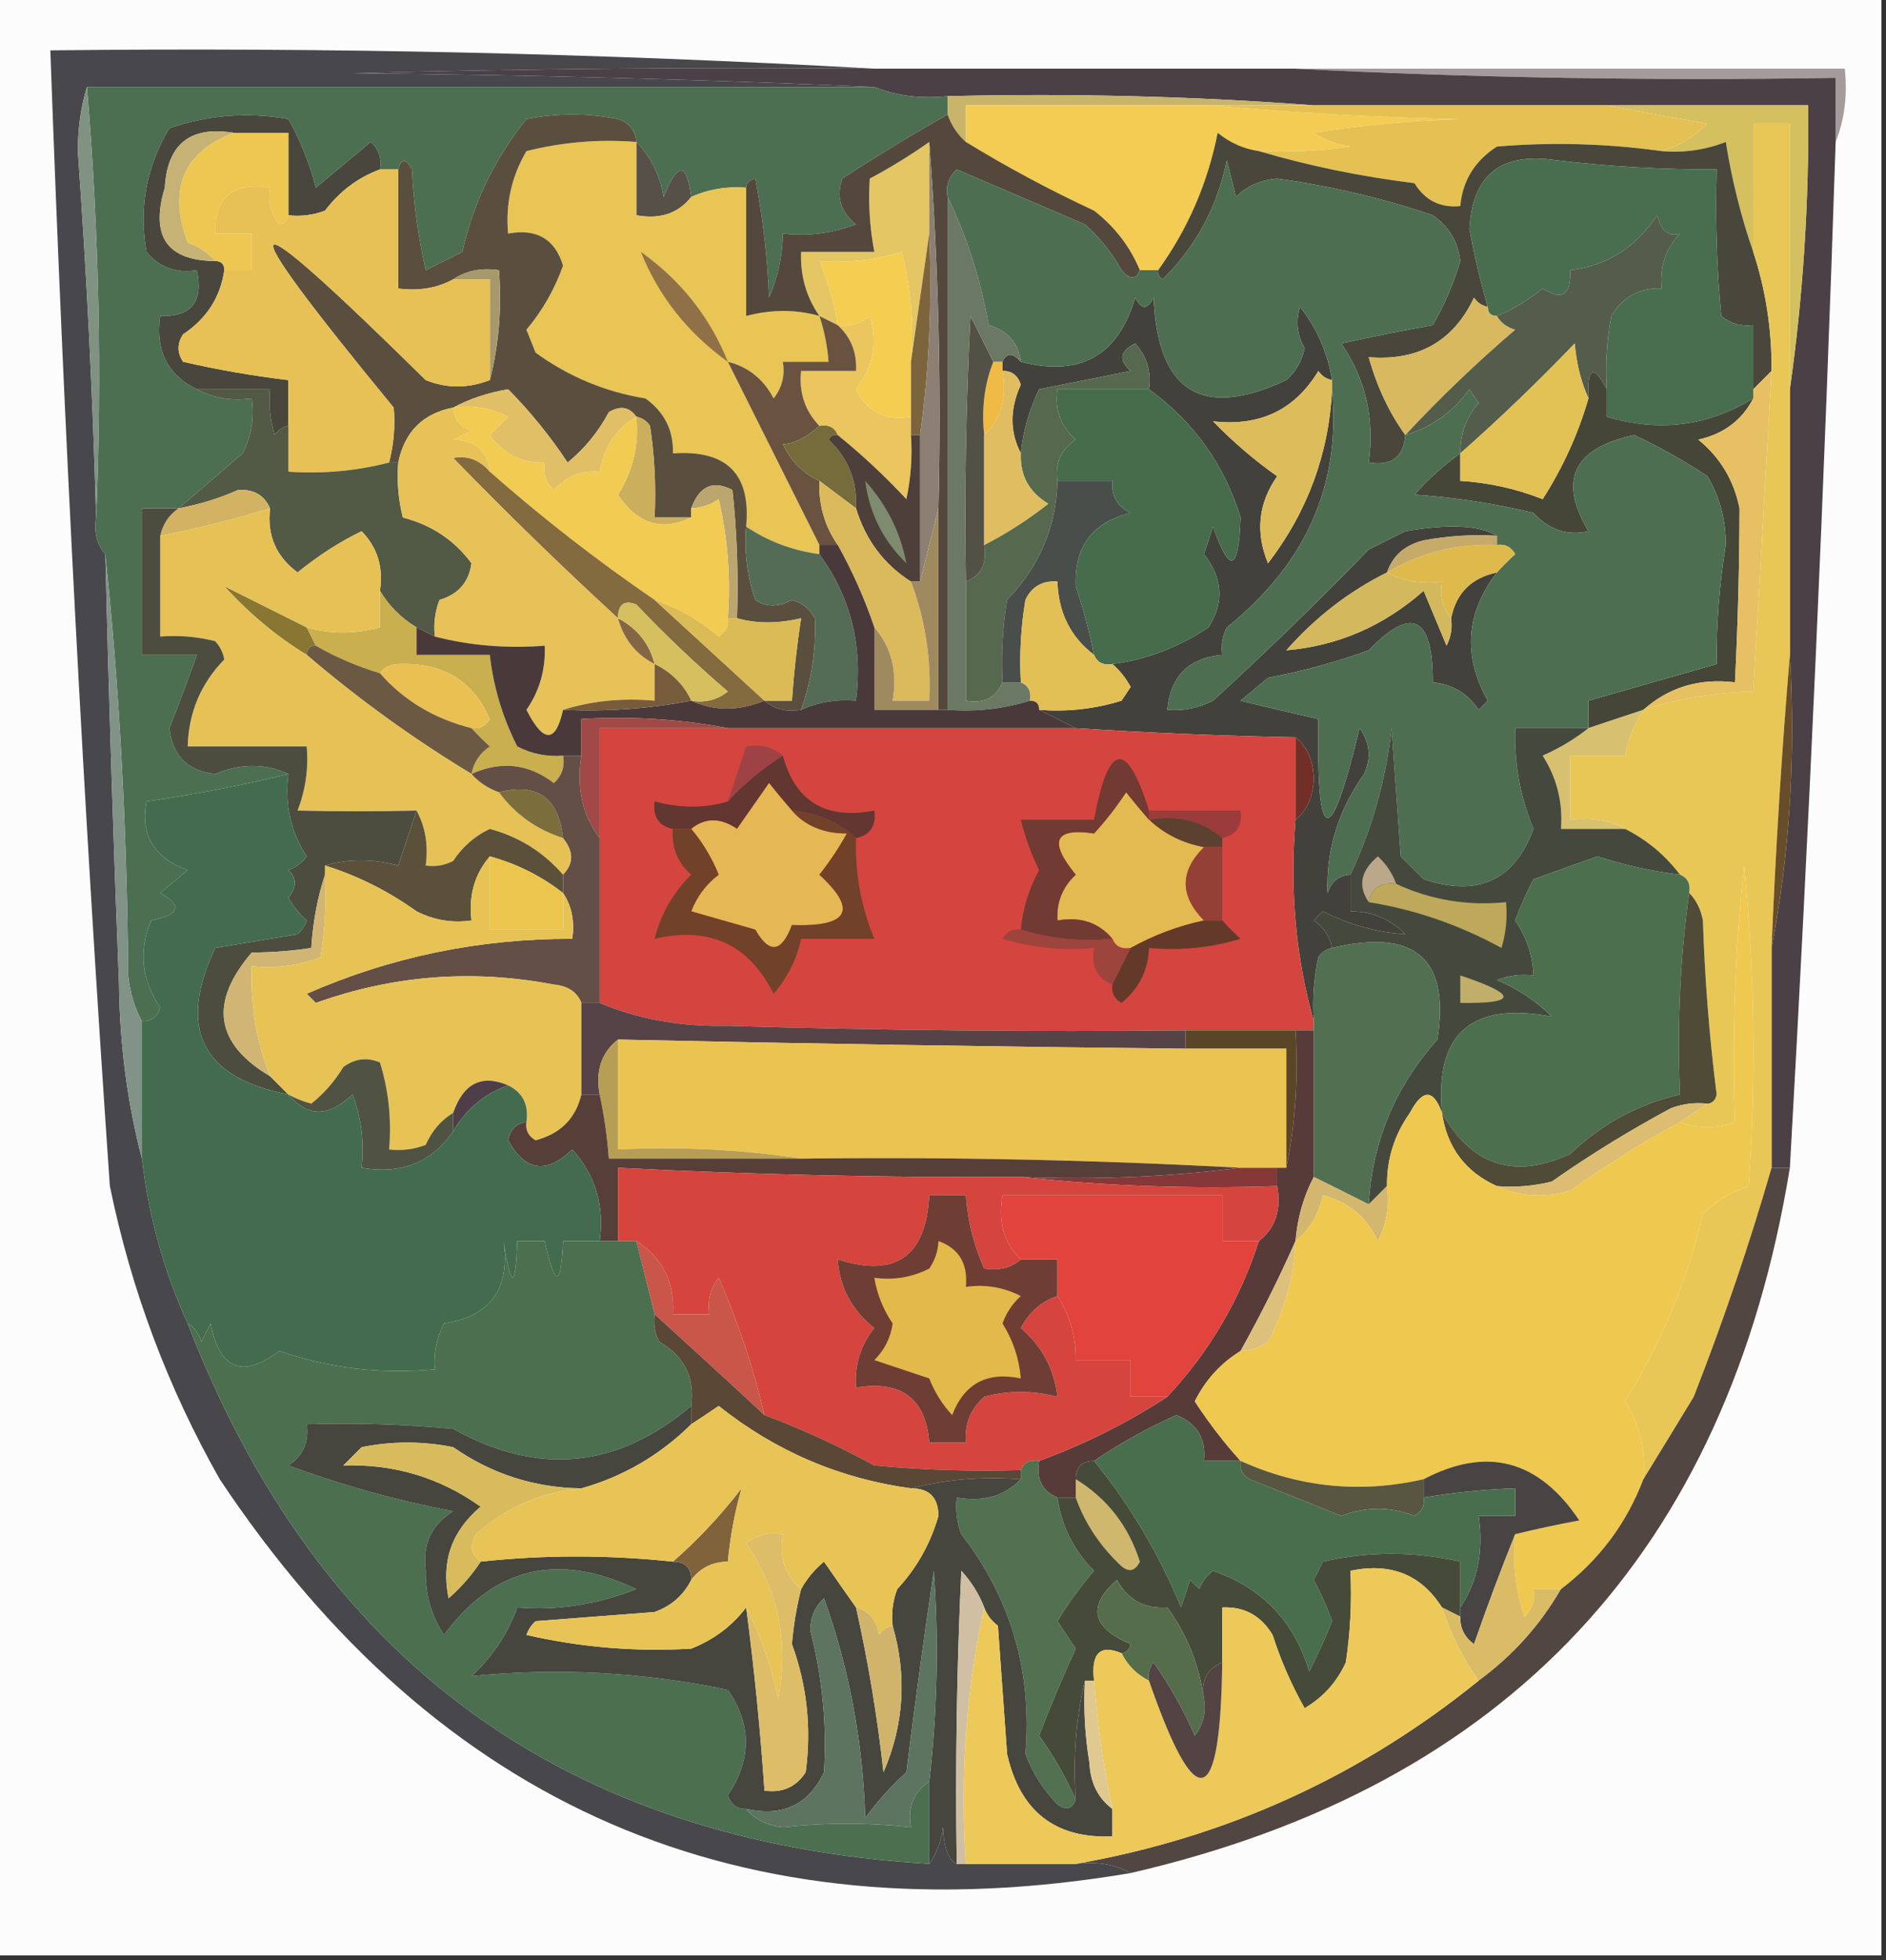 <?xml version="1.0" encoding="UTF-8"?>
<!DOCTYPE svg PUBLIC "-//W3C//DTD SVG 1.1//EN" "http://www.w3.org/Graphics/SVG/1.1/DTD/svg11.dtd">
<svg xmlns="http://www.w3.org/2000/svg" version="1.1" width="206px" height="214px" style="shape-rendering:geometricPrecision; text-rendering:geometricPrecision; image-rendering:optimizeQuality; fill-rule:evenodd; clip-rule:evenodd" xmlns:xlink="http://www.w3.org/1999/xlink">
<rect width="100%" height="100%" fill="#333333" stroke="none"/>
<g><path style="opacity:1" fill="#fcfcfc" d="M -0.5,-0.5 C 68.167,-0.5 136.833,-0.5 205.5,-0.5C 205.5,70.833 205.5,142.167 205.5,213.5C 136.833,213.5 68.167,213.5 -0.5,213.5C -0.5,142.167 -0.5,70.833 -0.5,-0.5 Z"/></g>
<g><path style="opacity:1" fill="#47474c" d="M 95.5,7.5 C 76.497,7.333 57.497,7.5 38.5,8C 57.671,8.168 76.671,8.668 95.5,9.5C 66.833,9.5 38.167,9.5 9.5,9.5C 8.837,11.641 8.503,13.975 8.5,16.5C 9.462,29.821 10.129,43.155 10.5,56.5C 10.232,58.099 10.566,59.432 11.5,60.5C 11.881,76.168 12.381,91.835 13,107.5C 13.08,114.08 13.914,120.413 15.5,126.5C 16.253,132.858 17.92,138.858 20.5,144.5C 34.774,181.417 61.774,201.084 101.5,203.5C 102.29,202.391 102.79,201.058 103,199.5C 103.079,201.736 103.579,203.07 104.5,203.5C 104.833,203.5 105.167,203.5 105.5,203.5C 109.5,203.5 113.5,203.5 117.5,203.5C 119.735,203.205 121.735,203.539 123.5,204.5C 81.021,211.676 47.854,197.343 24,161.5C 18.314,151.461 14.314,140.795 12,129.5C 9.142,88.205 6.976,46.872 5.5,5.5C 35.684,5.152 65.684,5.819 95.5,7.5 Z"/></g>
<g><path style="opacity:1" fill="#a59a9c" d="M 141.5,7.5 C 161.5,7.5 181.5,7.5 201.5,7.5C 201.806,10.385 201.473,13.052 200.5,15.5C 200.5,13.167 200.5,10.833 200.5,8.5C 180.66,8.83 160.993,8.497 141.5,7.5 Z"/></g>
<g><path style="opacity:1" fill="#4b4045" d="M 95.5,7.5 C 110.833,7.5 126.167,7.5 141.5,7.5C 160.993,8.497 180.66,8.83 200.5,8.5C 200.5,10.833 200.5,13.167 200.5,15.5C 199.277,52.862 197.61,90.195 195.5,127.5C 194.833,127.5 194.167,127.5 193.5,127.5C 193.5,119.5 193.5,111.5 193.5,103.5C 195.476,93.219 196.143,82.552 195.5,71.5C 195.5,61.833 195.5,52.167 195.5,42.5C 196.94,32.367 197.607,22.034 197.5,11.5C 190.167,11.5 182.833,11.5 175.5,11.5C 164.833,11.5 154.167,11.5 143.5,11.5C 130.344,10.504 117.01,10.171 103.5,10.5C 100.615,10.806 97.948,10.473 95.5,9.5C 76.671,8.668 57.671,8.168 38.5,8C 57.497,7.5 76.497,7.333 95.5,7.5 Z"/></g>
<g><path style="opacity:1" fill="#4c6f52" d="M 9.5,9.5 C 38.167,9.5 66.833,9.5 95.5,9.5C 97.948,10.473 100.615,10.806 103.5,10.5C 103.5,11.167 103.5,11.833 103.5,12.5C 99.639,14.685 95.806,17.019 92,19.5C 91.316,21.479 91.816,23.146 93.5,24.5C 90.913,25.48 88.247,25.813 85.5,25.5C 85.477,27.927 84.977,30.26 84,32.5C 83.828,28.129 83.328,23.796 82.5,19.5C 81.893,19.624 81.56,19.957 81.5,20.5C 79.379,20.325 77.379,20.659 75.5,21.5C 74.996,17.665 73.996,17.665 72.5,21.5C 72.036,19.025 71.036,17.025 69.5,15.5C 69.423,14.25 68.756,13.417 67.5,13C 64.167,12.333 60.833,12.333 57.5,13C 54.038,17.293 51.705,22.127 50.5,27.5C 49.167,28.167 47.833,28.833 46.5,29.5C 45.675,25.878 45.175,22.211 45,18.5C 44.31,17.262 43.81,17.262 43.5,18.5C 42.833,18.5 42.167,18.5 41.5,18.5C 41.719,17.325 41.386,16.325 40.5,15.5C 38.5,17.167 36.5,18.833 34.5,20.5C 33.808,17.855 32.808,15.355 31.5,13C 27.075,12.209 22.741,12.543 18.5,14C 15.998,18.18 15.164,22.68 16,27.5C 17.401,29.192 19.234,29.859 21.5,29.5C 22.244,32.95 20.91,34.616 17.5,34.5C 16.958,38.259 18.292,40.926 21.5,42.5C 23.265,43.461 25.265,43.795 27.5,43.5C 27.799,45.604 27.466,47.604 26.5,49.5C 24.096,51.582 21.763,53.582 19.5,55.5C 18.167,55.5 16.833,55.5 15.5,55.5C 15.5,60.833 15.5,66.167 15.5,71.5C 17.5,71.5 19.5,71.5 21.5,71.5C 20.572,74.13 19.572,76.796 18.5,79.5C 18.833,82.5 20.5,84.167 23.5,84.5C 26.327,83.337 28.994,83.337 31.5,84.5C 26.377,85.754 21.21,86.754 16,87.5C 15.318,91.18 16.818,93.68 20.5,95C 19.5,95.833 18.5,96.667 17.5,97.5C 19.981,98.86 19.648,99.86 16.5,100.5C 15.126,103.839 15.459,107.006 17.5,110C 17.164,111.03 16.497,111.53 15.5,111.5C 14.698,110.048 14.198,108.382 14,106.5C 13.868,90.402 13.035,75.069 11.5,60.5C 10.566,59.432 10.232,58.099 10.5,56.5C 11.149,40.982 10.815,25.316 9.5,9.5 Z"/></g>
<g><path style="opacity:1" fill="#c8b46a" d="M 103.5,10.5 C 117.01,10.171 130.344,10.504 143.5,11.5C 139.833,11.5 136.167,11.5 132.5,11.5C 123.5,11.5 114.5,11.5 105.5,11.5C 105.5,12.833 105.5,14.167 105.5,15.5C 104.599,14.71 103.932,13.71 103.5,12.5C 103.5,11.833 103.5,11.167 103.5,10.5 Z"/></g>
<g><path style="opacity:1" fill="#f4cc53" d="M 132.5,11.5 C 141.324,12.33 150.324,12.83 159.5,13C 154.136,13.171 148.802,13.671 143.5,14.5C 144.729,15.281 146.062,15.781 147.5,16C 144.183,16.498 140.85,16.665 137.5,16.5C 135.83,16.249 134.33,15.582 133,14.5C 131.916,19.998 129.749,24.998 126.5,29.5C 125.833,29.5 125.167,29.5 124.5,29.5C 123.432,26.925 121.765,24.758 119.5,23C 114.647,20.742 109.981,18.242 105.5,15.5C 105.5,14.167 105.5,12.833 105.5,11.5C 114.5,11.5 123.5,11.5 132.5,11.5 Z"/></g>
<g><path style="opacity:1" fill="#d4c05e" d="M 175.5,11.5 C 182.833,11.5 190.167,11.5 197.5,11.5C 197.607,22.034 196.94,32.367 195.5,42.5C 195.5,32.833 195.5,23.167 195.5,13.5C 194.167,13.5 192.833,13.5 191.5,13.5C 191.5,18.167 191.5,22.833 191.5,27.5C 190.178,23.71 189.178,19.71 188.5,15.5C 186.253,16.374 183.92,16.708 181.5,16.5C 183.386,15.935 185.053,14.935 186.5,13.5C 182.687,12.833 179.021,12.166 175.5,11.5 Z"/></g>
<g><path style="opacity:1" fill="#48463d" d="M 41.5,18.5 C 39.114,19.373 37.114,20.873 35.5,23C 34.207,23.49 32.873,23.657 31.5,23.5C 31.5,20.5 31.5,17.5 31.5,14.5C 29.5,14.5 27.5,14.5 25.5,14.5C 20.773,13.727 18.273,15.727 18,20.5C 16.401,25.793 18.234,28.459 23.5,28.5C 24.167,28.5 24.5,28.833 24.5,29.5C 24.082,32.439 22.582,34.772 20,36.5C 19.333,37.5 19.333,38.5 20,39.5C 23.767,40.368 27.601,41.035 31.5,41.5C 31.5,43.167 31.5,44.833 31.5,46.5C 30.883,46.611 30.383,46.944 30,47.5C 29.506,45.866 29.34,44.199 29.5,42.5C 26.833,42.5 24.167,42.5 21.5,42.5C 18.292,40.926 16.958,38.259 17.5,34.5C 20.91,34.616 22.244,32.95 21.5,29.5C 19.234,29.859 17.401,29.192 16,27.5C 15.164,22.68 15.998,18.18 18.5,14C 22.741,12.543 27.075,12.209 31.5,13C 32.808,15.355 33.808,17.855 34.5,20.5C 36.5,18.833 38.5,17.167 40.5,15.5C 41.386,16.325 41.719,17.325 41.5,18.5 Z"/></g>
<g><path style="opacity:1" fill="#e5c153" d="M 132.5,11.5 C 136.167,11.5 139.833,11.5 143.5,11.5C 154.167,11.5 164.833,11.5 175.5,11.5C 179.021,12.166 182.687,12.833 186.5,13.5C 185.053,14.935 183.386,15.935 181.5,16.5C 175.516,15.668 169.516,15.501 163.5,16C 161.077,17.571 159.744,19.737 159.5,22.5C 157.319,22.716 155.653,21.883 154.5,20C 148.61,19.272 142.943,18.105 137.5,16.5C 140.85,16.665 144.183,16.498 147.5,16C 146.062,15.781 144.729,15.281 143.5,14.5C 148.802,13.671 154.136,13.171 159.5,13C 150.324,12.83 141.324,12.33 132.5,11.5 Z"/></g>
<g><path style="opacity:1" fill="#edc751" d="M 25.5,14.5 C 27.5,14.5 29.5,14.5 31.5,14.5C 31.5,17.5 31.5,20.5 31.5,23.5C 31.44,24.043 31.107,24.376 30.5,24.5C 29.571,23.311 29.238,21.978 29.5,20.5C 25.44,19.848 23.44,21.515 23.5,25.5C 24.833,25.5 26.167,25.5 27.5,25.5C 27.5,26.833 27.5,28.167 27.5,29.5C 26.5,29.5 25.5,29.5 24.5,29.5C 24.5,28.833 24.167,28.5 23.5,28.5C 22.739,27.609 21.739,26.942 20.5,26.5C 18.329,20.619 19.996,16.619 25.5,14.5 Z"/></g>
<g><path style="opacity:1" fill="#809282" d="M 9.5,9.5 C 10.815,25.316 11.149,40.982 10.5,56.5C 10.129,43.155 9.462,29.821 8.5,16.5C 8.503,13.975 8.837,11.641 9.5,9.5 Z"/></g>
<g><path style="opacity:1" fill="#c6b275" d="M 25.5,14.5 C 19.996,16.619 18.329,20.619 20.5,26.5C 21.739,26.942 22.739,27.609 23.5,28.5C 18.234,28.459 16.401,25.793 18,20.5C 18.273,15.727 20.773,13.727 25.5,14.5 Z"/></g>
<g><path style="opacity:1" fill="#575048" d="M 69.5,15.5 C 71.036,17.025 72.036,19.025 72.5,21.5C 73.996,17.665 74.996,17.665 75.5,21.5C 74.082,23.308 72.082,23.975 69.5,23.5C 69.5,20.833 69.5,18.167 69.5,15.5 Z"/></g>
<g><path style="opacity:1" fill="#e5c664" d="M 101.5,15.5 C 101.5,18.833 101.5,22.167 101.5,25.5C 100.833,30.167 100.167,34.833 99.5,39.5C 99.824,35.445 99.491,31.445 98.5,27.5C 95.579,28.407 92.579,28.74 89.5,28.5C 90.449,30.737 91.116,33.071 91.5,35.5C 90.833,35.167 90.167,34.833 89.5,34.5C 88.067,32.442 87.4,30.108 87.5,27.5C 90.167,27.5 92.833,27.5 95.5,27.5C 94.992,24.824 94.825,22.157 95,19.5C 97.278,18.281 99.445,16.948 101.5,15.5 Z"/></g>
<g><path style="opacity:1" fill="#49473b" d="M 137.5,16.5 C 142.943,18.105 148.61,19.272 154.5,20C 155.653,21.883 157.319,22.716 159.5,22.5C 159.744,19.737 161.077,17.571 163.5,16C 169.516,15.501 175.516,15.668 181.5,16.5C 183.92,16.708 186.253,16.374 188.5,15.5C 189.178,19.71 190.178,23.71 191.5,27.5C 192.875,31.698 193.542,36.031 193.5,40.5C 192.833,41.167 192.167,41.833 191.5,42.5C 191.5,40.167 191.5,37.833 191.5,35.5C 190.178,35.67 189.011,35.337 188,34.5C 187.501,29.177 187.334,23.844 187.5,18.5C 181.648,18.526 175.815,18.193 170,17.5C 163.985,16.575 160.818,19.075 160.5,25C 161.028,27.881 161.694,30.715 162.5,33.5C 161.883,33.389 161.383,33.056 161,32.5C 158.744,37.267 154.91,39.434 149.5,39C 150.403,42.229 151.737,45.062 153.5,47.5C 153.306,49.912 151.973,50.912 149.5,50.5C 150.161,45.715 149.161,41.382 146.5,37.5C 149.836,36.76 153.17,36.094 156.5,35.5C 157.775,33.283 158.775,30.949 159.5,28.5C 159.24,26.383 158.24,24.716 156.5,23.5C 150.985,21.635 145.318,20.301 139.5,19.5C 137.68,19.649 136.18,20.316 135,21.5C 134.667,20.167 134.333,18.833 134,17.5C 132.972,22.556 130.639,26.89 127,30.5C 126.601,30.272 126.435,29.938 126.5,29.5C 129.749,24.998 131.916,19.998 133,14.5C 134.33,15.582 135.83,16.249 137.5,16.5 Z"/></g>
<g><path style="opacity:1" fill="#e9c556" d="M 69.5,15.5 C 69.5,18.167 69.5,20.833 69.5,23.5C 72.082,23.975 74.082,23.308 75.5,21.5C 77.379,20.659 79.379,20.325 81.5,20.5C 81.5,25.167 81.5,29.833 81.5,34.5C 84.266,33.768 86.933,33.768 89.5,34.5C 90.038,36.117 90.371,37.784 90.5,39.5C 88.833,39.5 87.167,39.5 85.5,39.5C 85.762,40.978 85.429,42.311 84.5,43.5C 83.395,41.389 81.729,40.055 79.5,39.5C 82.812,46.125 86.146,52.791 89.5,59.5C 89.5,59.833 89.5,60.167 89.5,60.5C 86.554,60.102 83.887,59.102 81.5,57.5C 82.047,51.753 79.38,49.087 73.5,49.5C 73.577,46.988 72.577,44.988 70.5,43.5C 66.116,42.79 62.116,41.124 58.5,38.5C 58.167,37.667 57.833,36.833 57.5,36C 59.245,33.917 60.578,31.584 61.5,29C 60.617,26.094 58.617,24.927 55.5,25.5C 55.203,22.276 55.87,19.276 57.5,16.5C 61.445,15.509 65.445,15.176 69.5,15.5 Z"/></g>
<g><path style="opacity:1" fill="#907147" d="M 79.5,39.5 C 75.11,36.345 71.944,32.345 70,27.5C 74.384,30.636 77.551,34.636 79.5,39.5 Z"/></g>
<g><path style="opacity:1" fill="#53483b" d="M 103.5,12.5 C 103.932,13.71 104.599,14.71 105.5,15.5C 109.981,18.242 114.647,20.742 119.5,23C 121.765,24.758 123.432,26.925 124.5,29.5C 124.095,30.55 123.429,30.55 122.5,29.5C 121.455,27.599 120.122,25.933 118.5,24.5C 113.833,22.5 109.167,20.5 104.5,18.5C 103.614,19.325 103.281,20.325 103.5,21.5C 103.5,40.167 103.5,58.833 103.5,77.5C 103.167,77.5 102.833,77.5 102.5,77.5C 102.5,70.167 102.5,62.833 102.5,55.5C 102.829,41.989 102.496,28.656 101.5,15.5C 99.445,16.948 97.278,18.281 95,19.5C 94.825,22.157 94.992,24.824 95.5,27.5C 92.833,27.5 90.167,27.5 87.5,27.5C 87.4,30.108 88.067,32.442 89.5,34.5C 86.933,33.768 84.266,33.768 81.5,34.5C 81.5,29.833 81.5,25.167 81.5,20.5C 81.56,19.957 81.893,19.624 82.5,19.5C 83.328,23.796 83.828,28.129 84,32.5C 84.977,30.26 85.477,27.927 85.5,25.5C 88.247,25.813 90.913,25.48 93.5,24.5C 91.816,23.146 91.316,21.479 92,19.5C 95.806,17.019 99.639,14.685 103.5,12.5 Z"/></g>
<g><path style="opacity:1" fill="#ebc65f" d="M 99.5,45.5 C 99.5,46.167 99.5,46.833 99.5,47.5C 99.663,49.857 99.497,52.19 99,54.5C 96.63,51.961 94.13,49.628 91.5,47.5C 91.158,46.662 90.492,46.328 89.5,46.5C 87.919,44.858 87.252,42.858 87.5,40.5C 89.5,40.5 91.5,40.5 93.5,40.5C 93.609,38.486 92.942,36.819 91.5,35.5C 92.822,35.67 93.989,35.337 95,34.5C 95.892,37.453 95.392,40.119 93.5,42.5C 94.722,44.978 96.722,45.978 99.5,45.5 Z"/></g>
<g><path style="opacity:1" fill="#496e4f" d="M 191.5,42.5 C 191.5,42.833 191.5,43.167 191.5,43.5C 186.518,46.551 181.184,47.217 175.5,45.5C 175.5,44.5 175.5,43.5 175.5,42.5C 175.336,39.813 175.503,37.146 176,34.5C 177.264,32.393 179.097,31.393 181.5,31.5C 181.247,29.173 181.914,27.173 183.5,25.5C 182.282,25.891 181.448,25.224 181,23.5C 178.669,27.029 175.503,29.029 171.5,29.5C 171.62,32.205 170.62,32.871 168.5,31.5C 166.897,32.793 165.231,33.793 163.5,34.5C 162.833,34.5 162.5,34.167 162.5,33.5C 161.694,30.715 161.028,27.881 160.5,25C 160.818,19.075 163.985,16.575 170,17.5C 175.815,18.193 181.648,18.526 187.5,18.5C 187.334,23.844 187.501,29.177 188,34.5C 189.011,35.337 190.178,35.67 191.5,35.5C 191.5,37.833 191.5,40.167 191.5,42.5 Z"/></g>
<g><path style="opacity:1" fill="#43413b" d="M 145.5,41.5 C 144.883,41.389 144.383,41.056 144,40.5C 141.439,44.75 137.606,46.583 132.5,46C 134.68,48.245 137.013,50.245 139.5,52C 137.436,54.953 137.103,58.119 138.5,61.5C 142.822,55.863 145.156,49.53 145.5,42.5C 146.475,52.918 142.642,61.584 134,68.5C 133.517,69.448 133.351,70.448 133.5,71.5C 129.833,71.833 127.833,73.833 127.5,77.5C 129.262,77.643 130.929,77.309 132.5,76.5C 138.319,71.182 143.985,65.682 149.5,60C 150.833,59.333 152.167,58.667 153.5,58C 158.271,57.174 161.604,57.341 163.5,58.5C 160.813,58.336 158.146,58.503 155.5,59C 153.456,59.498 152.122,60.665 151.5,62.5C 147.345,64.563 143.678,67.396 140.5,71C 146.142,70.517 151.142,68.35 155.5,64.5C 156.333,66.5 157.167,68.5 158,70.5C 158.483,69.552 158.649,68.552 158.5,67.5C 159.049,64.75 160.715,63.084 163.5,62.5C 160.097,66.928 159.763,71.595 162.5,76.5C 162.167,76.833 161.833,77.167 161.5,77.5C 160.305,75.703 158.638,74.703 156.5,74.5C 156.522,67.283 154.189,66.117 149.5,71C 145.916,72.292 142.249,73.292 138.5,74C 137.5,74.833 136.5,75.667 135.5,76.5C 138.366,77.208 141.2,77.875 144,78.5C 143.78,92.583 145.28,92.916 148.5,79.5C 149.631,81.075 149.798,82.741 149,84.5C 146.17,88.463 144.837,92.796 145,97.5C 145.417,96.244 146.25,95.577 147.5,95.5C 147.5,96.833 147.5,98.167 147.5,99.5C 149.831,99.498 151.831,100.331 153.5,102C 150.415,101.81 147.415,100.976 144.5,99.5C 144.167,99.833 143.833,100.167 143.5,100.5C 144.612,101.265 145.279,102.265 145.5,103.5C 144.883,103.611 144.383,103.944 144,104.5C 143.503,106.81 143.337,109.143 143.5,111.5C 141.537,104.576 140.87,97.243 141.5,89.5C 142.765,88.486 143.431,86.986 143.5,85C 143.431,83.014 142.765,81.514 141.5,80.5C 133.328,80.34 125.328,80.007 117.5,79.5C 116.167,78.833 114.833,78.167 113.5,77.5C 116.579,77.74 119.579,77.407 122.5,76.5C 122.833,76 123.167,75.5 123.5,75C 122.944,73.989 122.278,73.156 121.5,72.5C 125.237,72.015 128.737,70.681 132,68.5C 133.738,65.797 133.572,63.131 131.5,60.5C 131.833,59.5 132.167,58.5 132.5,57.5C 134.311,62.742 135.311,62.408 135.5,56.5C 133.741,50.736 130.408,46.07 125.5,42.5C 125.769,40.571 125.269,38.905 124,37.5C 122.312,38.325 122.145,39.325 123.5,40.5C 120.167,41.167 116.833,41.833 113.5,42.5C 112.423,44.729 111.756,47.063 111.5,49.5C 110.284,47.153 110.284,44.653 111.5,42C 111.164,40.97 110.497,40.47 109.5,40.5C 109.5,40.167 109.5,39.833 109.5,39.5C 109.938,38.494 110.604,38.494 111.5,39.5C 117.961,41.182 122.128,38.849 124,32.5C 124.667,33.833 125.333,33.833 126,32.5C 126.452,42.806 131.286,45.806 140.5,41.5C 141.553,40.562 142.22,39.395 142.5,38C 141.67,36.535 141.504,35.035 142,33.5C 143.845,35.867 145.011,38.533 145.5,41.5 Z"/></g>
<g><path style="opacity:1" fill="#d9b95f" d="M 162.5,33.5 C 162.5,34.167 162.833,34.5 163.5,34.5C 163.918,35.222 164.584,35.722 165.5,36C 161.276,39.61 157.276,43.443 153.5,47.5C 151.737,45.062 150.403,42.229 149.5,39C 154.91,39.434 158.744,37.267 161,32.5C 161.383,33.056 161.883,33.389 162.5,33.5 Z"/></g>
<g><path style="opacity:1" fill="#545c4c" d="M 175.5,42.5 C 174.033,39.742 173.367,40.075 173.5,43.5C 172.691,41.708 172.191,39.708 172,37.5C 167.917,41.753 163.751,45.753 159.5,49.5C 159.477,47.4 160.144,45.567 161.5,44C 161.167,43.5 160.833,43 160.5,42.5C 158.686,44.994 156.353,46.66 153.5,47.5C 157.276,43.443 161.276,39.61 165.5,36C 164.584,35.722 163.918,35.222 163.5,34.5C 165.231,33.793 166.897,32.793 168.5,31.5C 170.62,32.871 171.62,32.205 171.5,29.5C 175.503,29.029 178.669,27.029 181,23.5C 181.448,25.224 182.282,25.891 183.5,25.5C 181.914,27.173 181.247,29.173 181.5,31.5C 179.097,31.393 177.264,32.393 176,34.5C 175.503,37.146 175.336,39.813 175.5,42.5 Z"/></g>
<g><path style="opacity:1" fill="#5a4f3e" d="M 69.5,15.5 C 65.445,15.176 61.445,15.509 57.5,16.5C 55.87,19.276 55.203,22.276 55.5,25.5C 58.617,24.927 60.617,26.094 61.5,29C 60.578,31.584 59.245,33.917 57.5,36C 57.833,36.833 58.167,37.667 58.5,38.5C 62.116,41.124 66.116,42.79 70.5,43.5C 72.577,44.988 73.577,46.988 73.5,49.5C 79.38,49.087 82.047,51.753 81.5,57.5C 81.274,60.249 81.607,62.916 82.5,65.5C 83.681,66.309 85.014,66.309 86.5,65.5C 87.647,65.818 88.481,66.484 89,67.5C 89.153,70.9 88.653,74.233 87.5,77.5C 85.901,77.768 84.568,77.434 83.5,76.5C 84.5,76.5 85.5,76.5 86.5,76.5C 86.704,73.482 87.037,70.482 87.5,67.5C 84.959,68.103 82.626,68.103 80.5,67.5C 80.666,62.822 80.499,58.155 80,53.5C 77.892,52.388 76.392,53.054 75.5,55.5C 75.5,55.833 75.5,56.167 75.5,56.5C 74.167,56.5 72.833,56.5 71.5,56.5C 71.665,53.15 71.498,49.817 71,46.5C 70.617,45.944 70.117,45.611 69.5,45.5C 68.749,44.426 67.749,44.26 66.5,45C 65.378,47.124 63.878,48.957 62,50.5C 60.051,47.571 57.885,44.904 55.5,42.5C 53.283,42.878 51.283,43.545 49.5,44.5C 46.19,45.144 44.19,47.144 43.5,50.5C 43.167,50.5 42.833,50.5 42.5,50.5C 43.014,48.488 43.181,46.488 43,44.5C 24.347,21.81 25.514,20.81 46.5,41.5C 48.786,42.42 51.119,42.42 53.5,41.5C 54.483,37.702 54.817,33.702 54.5,29.5C 52.585,29.215 50.919,29.549 49.5,30.5C 47.735,31.461 45.735,31.795 43.5,31.5C 43.5,27.167 43.5,22.833 43.5,18.5C 43.81,17.262 44.31,17.262 45,18.5C 45.175,22.211 45.675,25.878 46.5,29.5C 47.833,28.833 49.167,28.167 50.5,27.5C 51.705,22.127 54.038,17.293 57.5,13C 60.833,12.333 64.167,12.333 67.5,13C 68.756,13.417 69.423,14.25 69.5,15.5 Z"/></g>
<g><path style="opacity:1" fill="#a8996d" d="M 49.5,30.5 C 50.919,29.549 52.585,29.215 54.5,29.5C 54.817,33.702 54.483,37.702 53.5,41.5C 53.5,37.833 53.5,34.167 53.5,30.5C 52.167,30.5 50.833,30.5 49.5,30.5 Z"/></g>
<g><path style="opacity:1" fill="#f5cd50" d="M 99.5,39.5 C 99.5,41.5 99.5,43.5 99.5,45.5C 96.722,45.978 94.722,44.978 93.5,42.5C 95.392,40.119 95.892,37.453 95,34.5C 93.989,35.337 92.822,35.67 91.5,35.5C 91.116,33.071 90.449,30.737 89.5,28.5C 92.579,28.74 95.579,28.407 98.5,27.5C 99.491,31.445 99.824,35.445 99.5,39.5 Z"/></g>
<g><path style="opacity:1" fill="#f0bb44" d="M 108.5,39.5 C 108.833,39.5 109.167,39.5 109.5,39.5C 109.5,39.833 109.5,40.167 109.5,40.5C 110.01,43.388 109.344,45.721 107.5,47.5C 107.194,44.615 107.527,41.948 108.5,39.5 Z"/></g>
<g><path style="opacity:1" fill="#695340" d="M 89.5,34.5 C 90.167,34.833 90.833,35.167 91.5,35.5C 92.942,36.819 93.609,38.486 93.5,40.5C 91.5,40.5 89.5,40.5 87.5,40.5C 87.252,42.858 87.919,44.858 89.5,46.5C 88.087,47.766 86.754,48.432 85.5,48.5C 86.409,50.375 87.743,51.708 89.5,52.5C 89.394,55.079 90.061,57.412 91.5,59.5C 90.833,59.5 90.167,59.5 89.5,59.5C 86.146,52.791 82.812,46.125 79.5,39.5C 81.729,40.055 83.395,41.389 84.5,43.5C 85.429,42.311 85.762,40.978 85.5,39.5C 87.167,39.5 88.833,39.5 90.5,39.5C 90.371,37.784 90.038,36.117 89.5,34.5 Z"/></g>
<g><path style="opacity:1" fill="#7c643d" d="M 101.5,25.5 C 101.825,33.019 101.492,40.352 100.5,47.5C 100.167,47.5 99.833,47.5 99.5,47.5C 99.5,46.833 99.5,46.167 99.5,45.5C 99.5,43.5 99.5,41.5 99.5,39.5C 100.167,34.833 100.833,30.167 101.5,25.5 Z"/></g>
<g><path style="opacity:1" fill="#56694e" d="M 125.5,42.5 C 122.167,42.5 118.833,42.5 115.5,42.5C 115.178,44.722 115.845,46.556 117.5,48C 115.893,49.049 115.227,50.549 115.5,52.5C 115.382,57.485 113.549,61.819 110,65.5C 109.502,68.482 109.335,71.482 109.5,74.5C 108.817,76.177 107.483,76.843 105.5,76.5C 105.5,72.167 105.5,67.833 105.5,63.5C 107.176,62.817 107.843,61.483 107.5,59.5C 109.932,58.25 112.266,56.75 114.5,55C 112.393,53.736 111.393,51.903 111.5,49.5C 111.756,47.063 112.423,44.729 113.5,42.5C 116.833,41.833 120.167,41.167 123.5,40.5C 122.145,39.325 122.312,38.325 124,37.5C 125.269,38.905 125.769,40.571 125.5,42.5 Z"/></g>
<g><path style="opacity:1" fill="#454538" d="M 175.5,42.5 C 175.5,43.5 175.5,44.5 175.5,45.5C 181.184,47.217 186.518,46.551 191.5,43.5C 190.274,45.876 188.274,47.376 185.5,48C 187.894,49.952 189.394,52.452 190,55.5C 189.987,61.818 189.821,68.151 189.5,74.5C 185.622,74.024 182.288,75.024 179.5,77.5C 177.5,78.167 175.5,78.833 173.5,79.5C 173.5,78.5 173.5,77.5 173.5,76.5C 178.167,75.167 182.833,73.833 187.5,72.5C 187.466,68.141 187.799,63.808 188.5,59.5C 188.519,56.794 187.852,54.294 186.5,52C 183.967,50.309 181.3,48.809 178.5,47.5C 171.839,48.926 170.172,52.426 173.5,58C 171.171,58.51 169.171,57.844 167.5,56C 163.227,54.969 158.894,54.303 154.5,54C 156.083,52.242 157.75,50.742 159.5,49.5C 159.5,50.5 159.5,51.5 159.5,52.5C 162.601,52.692 165.601,53.358 168.5,54.5C 170.721,51.019 172.388,47.352 173.5,43.5C 173.367,40.075 174.033,39.742 175.5,42.5 Z"/></g>
<g><path style="opacity:1" fill="#e7c155" d="M 41.5,18.5 C 42.167,18.5 42.833,18.5 43.5,18.5C 43.5,22.833 43.5,27.167 43.5,31.5C 45.735,31.795 47.735,31.461 49.5,30.5C 50.833,30.5 52.167,30.5 53.5,30.5C 53.5,34.167 53.5,37.833 53.5,41.5C 51.119,42.42 48.786,42.42 46.5,41.5C 25.514,20.81 24.347,21.81 43,44.5C 43.181,46.488 43.014,48.488 42.5,50.5C 38.936,51.423 35.269,51.756 31.5,51.5C 31.5,49.833 31.5,48.167 31.5,46.5C 31.5,44.833 31.5,43.167 31.5,41.5C 27.601,41.035 23.767,40.368 20,39.5C 19.333,38.5 19.333,37.5 20,36.5C 22.582,34.772 24.082,32.439 24.5,29.5C 25.5,29.5 26.5,29.5 27.5,29.5C 27.5,28.167 27.5,26.833 27.5,25.5C 26.167,25.5 24.833,25.5 23.5,25.5C 23.44,21.515 25.44,19.848 29.5,20.5C 29.238,21.978 29.571,23.311 30.5,24.5C 31.107,24.376 31.44,24.043 31.5,23.5C 32.873,23.657 34.207,23.49 35.5,23C 37.114,20.873 39.114,19.373 41.5,18.5 Z"/></g>
<g><path style="opacity:1" fill="#e1bf66" d="M 69.5,45.5 C 67.281,46.828 65.948,48.828 65.5,51.5C 63.508,51.328 61.842,51.995 60.5,53.5C 59.614,52.675 59.281,51.675 59.5,50.5C 56.988,50.577 54.988,49.577 53.5,47.5C 54.167,46.833 54.833,46.167 55.5,45.5C 53.604,44.534 51.604,44.201 49.5,44.5C 51.283,43.545 53.283,42.878 55.5,42.5C 57.885,44.904 60.051,47.571 62,50.5C 63.878,48.957 65.378,47.124 66.5,45C 67.749,44.26 68.749,44.426 69.5,45.5 Z"/></g>
<g><path style="opacity:1" fill="#e2c155" d="M 173.5,43.5 C 172.388,47.352 170.721,51.019 168.5,54.5C 165.601,53.358 162.601,52.692 159.5,52.5C 159.5,51.5 159.5,50.5 159.5,49.5C 163.751,45.753 167.917,41.753 172,37.5C 172.191,39.708 172.691,41.708 173.5,43.5 Z"/></g>
<g><path style="opacity:1" fill="#e6c063" d="M 193.5,40.5 C 192.833,52.167 192.167,63.833 191.5,75.5C 187.374,75.572 183.374,76.239 179.5,77.5C 182.288,75.024 185.622,74.024 189.5,74.5C 189.821,68.151 189.987,61.818 190,55.5C 189.394,52.452 187.894,49.952 185.5,48C 188.274,47.376 190.274,45.876 191.5,43.5C 191.5,43.167 191.5,42.833 191.5,42.5C 192.167,41.833 192.833,41.167 193.5,40.5 Z"/></g>
<g><path style="opacity:1" fill="#cbaf5c" d="M 69.5,45.5 C 70.117,45.611 70.617,45.944 71,46.5C 71.498,49.817 71.665,53.15 71.5,56.5C 72.833,56.5 74.167,56.5 75.5,56.5C 72.261,58.035 69.594,57.202 67.5,54C 69.146,51.405 69.812,48.572 69.5,45.5 Z"/></g>
<g><path style="opacity:1" fill="#8c8075" d="M 101.5,15.5 C 102.496,28.656 102.829,41.989 102.5,55.5C 101.833,58.167 101.167,60.833 100.5,63.5C 100.5,58.167 100.5,52.833 100.5,47.5C 101.492,40.352 101.825,33.019 101.5,25.5C 101.5,22.167 101.5,18.833 101.5,15.5 Z"/></g>
<g><path style="opacity:1" fill="#ddbd5b" d="M 145.5,41.5 C 145.5,41.833 145.5,42.167 145.5,42.5C 145.156,49.53 142.822,55.863 138.5,61.5C 137.103,58.119 137.436,54.953 139.5,52C 137.013,50.245 134.68,48.245 132.5,46C 137.606,46.583 141.439,44.75 144,40.5C 144.383,41.056 144.883,41.389 145.5,41.5 Z"/></g>
<g><path style="opacity:1" fill="#535145" d="M 108.5,39.5 C 107.527,41.948 107.194,44.615 107.5,47.5C 107.5,51.5 107.5,55.5 107.5,59.5C 107.843,61.483 107.176,62.817 105.5,63.5C 105.334,53.828 105.5,44.161 106,34.5C 106.847,36.193 107.68,37.86 108.5,39.5 Z"/></g>
<g><path style="opacity:1" fill="#e0bd60" d="M 109.5,40.5 C 110.497,40.47 111.164,40.97 111.5,42C 110.284,44.653 110.284,47.153 111.5,49.5C 111.393,51.903 112.393,53.736 114.5,55C 112.266,56.75 109.932,58.25 107.5,59.5C 107.5,55.5 107.5,51.5 107.5,47.5C 109.344,45.721 110.01,43.388 109.5,40.5 Z"/></g>
<g><path style="opacity:1" fill="#bba66f" d="M 80.5,67.5 C 80.167,67.5 79.833,67.5 79.5,67.5C 79.826,63.116 79.492,58.783 78.5,54.5C 77.583,55.127 76.583,55.461 75.5,55.5C 76.392,53.054 77.892,52.388 80,53.5C 80.499,58.155 80.666,62.822 80.5,67.5 Z"/></g>
<g><path style="opacity:1" fill="#766c3b" d="M 89.5,46.5 C 90.492,46.328 91.158,46.662 91.5,47.5C 91.062,47.435 90.728,47.601 90.5,48C 92.65,50.041 93.65,52.541 93.5,55.5C 92.167,54.5 90.833,53.5 89.5,52.5C 87.743,51.708 86.409,50.375 85.5,48.5C 86.754,48.432 88.087,47.766 89.5,46.5 Z"/></g>
<g><path style="opacity:1" fill="#525945" d="M 21.5,42.5 C 24.167,42.5 26.833,42.5 29.5,42.5C 29.34,44.199 29.506,45.866 30,47.5C 30.383,46.944 30.883,46.611 31.5,46.5C 31.5,48.167 31.5,49.833 31.5,51.5C 35.269,51.756 38.936,51.423 42.5,50.5C 42.833,50.5 43.167,50.5 43.5,50.5C 43.338,52.527 43.505,54.527 44,56.5C 47.144,57.314 49.644,58.98 51.5,61.5C 51.215,63.569 50.048,64.902 48,65.5C 47.51,66.793 47.343,68.127 47.5,69.5C 46.833,69.167 46.167,68.833 45.5,68.5C 43.806,67.473 42.472,66.139 41.5,64.5C 41.896,61.956 41.229,59.789 39.5,58C 37.15,59.127 34.816,60.627 32.5,62.5C 30.146,60.754 29.146,58.421 29.5,55.5C 28.866,54.053 27.699,53.387 26,53.5C 23.913,54.418 21.747,55.085 19.5,55.5C 21.763,53.582 24.096,51.582 26.5,49.5C 27.466,47.604 27.799,45.604 27.5,43.5C 25.265,43.795 23.265,43.461 21.5,42.5 Z"/></g>
<g><path style="opacity:1" fill="#4d3f3a" d="M 91.5,47.5 C 94.13,49.628 96.63,51.961 99,54.5C 99.497,52.19 99.663,49.857 99.5,47.5C 99.833,47.5 100.167,47.5 100.5,47.5C 100.5,52.833 100.5,58.167 100.5,63.5C 100.167,63.5 99.833,63.5 99.5,63.5C 96.551,61.627 94.551,58.961 93.5,55.5C 93.65,52.541 92.65,50.041 90.5,48C 90.728,47.601 91.062,47.435 91.5,47.5 Z"/></g>
<g><path style="opacity:1" fill="#d2b263" d="M 29.5,55.5 C 25.567,56.699 21.567,57.699 17.5,58.5C 17.782,57.222 18.449,56.222 19.5,55.5C 21.747,55.085 23.913,54.418 26,53.5C 27.699,53.387 28.866,54.053 29.5,55.5 Z"/></g>
<g><path style="opacity:1" fill="#7e8b6e" d="M 94.5,52.5 C 96.869,55.132 98.369,58.132 99,61.5C 96.453,59.027 94.953,56.027 94.5,52.5 Z"/></g>
<g><path style="opacity:1" fill="#494e4a" d="M 115.5,52.5 C 117.5,52.5 119.5,52.5 121.5,52.5C 121.36,54.124 122.027,55.29 123.5,56C 119.32,57.024 117.32,59.691 117.5,64C 118.336,66.49 119.002,68.99 119.5,71.5C 116.942,69.566 115.609,66.899 115.5,63.5C 113.876,63.36 112.71,64.027 112,65.5C 111.502,68.482 111.335,71.482 111.5,74.5C 110.833,74.5 110.167,74.5 109.5,74.5C 109.335,71.482 109.502,68.482 110,65.5C 113.549,61.819 115.382,57.485 115.5,52.5 Z"/></g>
<g><path style="opacity:1" fill="#f2cb52" d="M 49.5,44.5 C 51.604,44.201 53.604,44.534 55.5,45.5C 54.833,46.167 54.167,46.833 53.5,47.5C 54.988,49.577 56.988,50.577 59.5,50.5C 59.281,51.675 59.614,52.675 60.5,53.5C 61.842,51.995 63.508,51.328 65.5,51.5C 65.948,48.828 67.281,46.828 69.5,45.5C 69.812,48.572 69.146,51.405 67.5,54C 69.594,57.202 72.261,58.035 75.5,56.5C 75.5,56.167 75.5,55.833 75.5,55.5C 76.583,55.461 77.583,55.127 78.5,54.5C 79.492,58.783 79.826,63.116 79.5,67.5C 79.631,68.376 79.297,69.043 78.5,69.5C 76.39,67.711 74.056,66.378 71.5,65.5C 65.19,61.185 59.19,56.518 53.5,51.5C 53.243,49.224 51.91,48.057 49.5,48C 50.167,47.667 50.833,47.333 51.5,47C 50.244,46.583 49.577,45.75 49.5,44.5 Z"/></g>
<g><path style="opacity:1" fill="#836a3f" d="M 53.5,51.5 C 59.19,56.518 65.19,61.185 71.5,65.5C 75.5,69.167 79.5,72.833 83.5,76.5C 80.693,77.657 78.026,77.657 75.5,76.5C 76.978,76.762 78.311,76.429 79.5,75.5C 76.015,72.516 72.682,69.349 69.5,66C 68.184,65.472 67.517,65.972 67.5,67.5C 61.416,61.918 55.416,56.085 49.5,50C 51.066,49.7 52.399,50.2 53.5,51.5 Z"/></g>
<g><path style="opacity:1" fill="#476c4c" d="M 125.5,42.5 C 130.408,46.07 133.741,50.736 135.5,56.5C 135.311,62.408 134.311,62.742 132.5,57.5C 132.167,58.5 131.833,59.5 131.5,60.5C 133.572,63.131 133.738,65.797 132,68.5C 128.737,70.681 125.237,72.015 121.5,72.5C 120.508,72.672 119.842,72.338 119.5,71.5C 119.002,68.99 118.336,66.49 117.5,64C 117.32,59.691 119.32,57.024 123.5,56C 122.027,55.29 121.36,54.124 121.5,52.5C 119.5,52.5 117.5,52.5 115.5,52.5C 115.227,50.549 115.893,49.049 117.5,48C 115.845,46.556 115.178,44.722 115.5,42.5C 118.833,42.5 122.167,42.5 125.5,42.5 Z"/></g>
<g><path style="opacity:1" fill="#dbba5c" d="M 89.5,52.5 C 90.833,53.5 92.167,54.5 93.5,55.5C 94.551,58.961 96.551,61.627 99.5,63.5C 101.062,67.652 101.728,71.985 101.5,76.5C 100.167,76.5 98.833,76.5 97.5,76.5C 98.036,73.302 97.369,70.635 95.5,68.5C 94.441,65.382 93.108,62.382 91.5,59.5C 90.061,57.412 89.394,55.079 89.5,52.5 Z"/></g>
<g><path style="opacity:1" fill="#6b7864" d="M 103.5,21.5 C 105.574,25.732 107.074,30.399 108,35.5C 110.071,36.103 111.238,37.436 111.5,39.5C 110.604,38.494 109.938,38.494 109.5,39.5C 109.167,39.5 108.833,39.5 108.5,39.5C 107.68,37.86 106.847,36.193 106,34.5C 105.5,44.161 105.334,53.828 105.5,63.5C 105.5,67.833 105.5,72.167 105.5,76.5C 107.483,76.843 108.817,76.177 109.5,74.5C 110.167,74.5 110.833,74.5 111.5,74.5C 112.338,74.842 112.672,75.508 112.5,76.5C 109.609,77.403 106.609,77.736 103.5,77.5C 103.5,58.833 103.5,40.167 103.5,21.5 Z"/></g>
<g><path style="opacity:1" fill="#9f8a60" d="M 102.5,55.5 C 102.5,62.833 102.5,70.167 102.5,77.5C 100.167,77.5 97.833,77.5 95.5,77.5C 95.5,74.5 95.5,71.5 95.5,68.5C 97.369,70.635 98.036,73.302 97.5,76.5C 98.833,76.5 100.167,76.5 101.5,76.5C 101.728,71.985 101.062,67.652 99.5,63.5C 99.833,63.5 100.167,63.5 100.5,63.5C 101.167,60.833 101.833,58.167 102.5,55.5 Z"/></g>
<g><path style="opacity:1" fill="#887632" d="M 33.5,68.5 C 33.833,69.167 34.167,69.833 34.5,70.5C 33.833,70.5 33.5,70.833 33.5,71.5C 30.233,69.503 27.233,67.003 24.5,64C 27.377,65.438 30.377,66.938 33.5,68.5 Z"/></g>
<g><path style="opacity:1" fill="#c9af4e" d="M 41.5,64.5 C 42.472,66.139 43.806,67.473 45.5,68.5C 45.5,69.5 45.5,70.5 45.5,71.5C 48.167,71.5 50.833,71.5 53.5,71.5C 53.89,74.983 54.89,78.316 56.5,81.5C 58.071,82.309 59.738,82.643 61.5,82.5C 61.719,83.675 61.386,84.675 60.5,85.5C 57.724,83.375 54.724,83.042 51.5,84.5C 51.721,83.265 52.388,82.265 53.5,81.5C 52.757,80.818 52.091,80.151 51.5,79.5C 52.376,79.631 53.043,79.297 53.5,78.5C 51.662,74.303 48.329,72.303 43.5,72.5C 42.584,72.543 41.917,72.876 41.5,73.5C 39.046,72.773 36.713,71.773 34.5,70.5C 34.167,69.833 33.833,69.167 33.5,68.5C 36.078,69.254 38.744,69.254 41.5,68.5C 41.5,67.167 41.5,65.833 41.5,64.5 Z"/></g>
<g><path style="opacity:1" fill="#e6c258" d="M 49.5,44.5 C 49.577,45.75 50.244,46.583 51.5,47C 50.833,47.333 50.167,47.667 49.5,48C 51.91,48.057 53.243,49.224 53.5,51.5C 52.399,50.2 51.066,49.7 49.5,50C 55.416,56.085 61.416,61.918 67.5,67.5C 68.135,69.795 69.469,71.461 71.5,72.5C 71.5,73.833 71.5,75.167 71.5,76.5C 67.958,76.187 64.625,76.521 61.5,77.5C 60.694,81.157 59.361,81.157 57.5,77.5C 58.937,75.423 59.604,73.09 59.5,70.5C 55.298,70.817 51.298,70.483 47.5,69.5C 47.343,68.127 47.51,66.793 48,65.5C 50.048,64.902 51.215,63.569 51.5,61.5C 49.644,58.98 47.144,57.314 44,56.5C 43.505,54.527 43.338,52.527 43.5,50.5C 44.19,47.144 46.19,45.144 49.5,44.5 Z"/></g>
<g><path style="opacity:1" fill="#dbbb56" d="M 71.5,65.5 C 74.056,66.378 76.39,67.711 78.5,69.5C 79.297,69.043 79.631,68.376 79.5,67.5C 79.833,67.5 80.167,67.5 80.5,67.5C 82.626,68.103 84.959,68.103 87.5,67.5C 87.037,70.482 86.704,73.482 86.5,76.5C 85.5,76.5 84.5,76.5 83.5,76.5C 79.5,72.833 75.5,69.167 71.5,65.5 Z"/></g>
<g><path style="opacity:1" fill="#4e6e51" d="M 153.5,47.5 C 156.353,46.66 158.686,44.994 160.5,42.5C 160.833,43 161.167,43.5 161.5,44C 160.144,45.567 159.477,47.4 159.5,49.5C 157.75,50.742 156.083,52.242 154.5,54C 158.894,54.303 163.227,54.969 167.5,56C 169.171,57.844 171.171,58.51 173.5,58C 170.172,52.426 171.839,48.926 178.5,47.5C 181.3,48.809 183.967,50.309 186.5,52C 187.852,54.294 188.519,56.794 188.5,59.5C 187.799,63.808 187.466,68.141 187.5,72.5C 182.833,73.833 178.167,75.167 173.5,76.5C 173.5,77.5 173.5,78.5 173.5,79.5C 170.833,79.5 168.167,79.5 165.5,79.5C 165.366,83.302 166.033,86.968 167.5,90.5C 165.429,96.129 161.429,97.962 155.5,96C 154.667,95.167 153.833,94.333 153,93.5C 152.667,88.833 152.333,84.167 152,79.5C 151.379,85.123 149.879,90.457 147.5,95.5C 146.25,95.577 145.417,96.244 145,97.5C 144.837,92.796 146.17,88.463 149,84.5C 149.798,82.741 149.631,81.075 148.5,79.5C 145.28,92.916 143.78,92.583 144,78.5C 141.2,77.875 138.366,77.208 135.5,76.5C 136.5,75.667 137.5,74.833 138.5,74C 142.249,73.292 145.916,72.292 149.5,71C 154.189,66.117 156.522,67.283 156.5,74.5C 158.638,74.703 160.305,75.703 161.5,77.5C 161.833,77.167 162.167,76.833 162.5,76.5C 159.763,71.595 160.097,66.928 163.5,62.5C 164.091,61.849 164.757,61.182 165.5,60.5C 165.043,59.703 164.376,59.369 163.5,59.5C 163.5,59.167 163.5,58.833 163.5,58.5C 161.604,57.341 158.271,57.174 153.5,58C 152.167,58.667 150.833,59.333 149.5,60C 143.985,65.682 138.319,71.182 132.5,76.5C 130.929,77.309 129.262,77.643 127.5,77.5C 127.833,73.833 129.833,71.833 133.5,71.5C 133.351,70.448 133.517,69.448 134,68.5C 142.642,61.584 146.475,52.918 145.5,42.5C 145.5,42.167 145.5,41.833 145.5,41.5C 145.011,38.533 143.845,35.867 142,33.5C 141.504,35.035 141.67,36.535 142.5,38C 142.22,39.395 141.553,40.562 140.5,41.5C 131.286,45.806 126.452,42.806 126,32.5C 125.333,33.833 124.667,33.833 124,32.5C 122.128,38.849 117.961,41.182 111.5,39.5C 111.238,37.436 110.071,36.103 108,35.5C 107.074,30.399 105.574,25.732 103.5,21.5C 103.281,20.325 103.614,19.325 104.5,18.5C 109.167,20.5 113.833,22.5 118.5,24.5C 120.122,25.933 121.455,27.599 122.5,29.5C 123.429,30.55 124.095,30.55 124.5,29.5C 125.167,29.5 125.833,29.5 126.5,29.5C 126.435,29.938 126.601,30.272 127,30.5C 130.639,26.89 132.972,22.556 134,17.5C 134.333,18.833 134.667,20.167 135,21.5C 136.18,20.316 137.68,19.649 139.5,19.5C 145.318,20.301 150.985,21.635 156.5,23.5C 158.24,24.716 159.24,26.383 159.5,28.5C 158.775,30.949 157.775,33.283 156.5,35.5C 153.17,36.094 149.836,36.76 146.5,37.5C 149.161,41.382 150.161,45.715 149.5,50.5C 151.973,50.912 153.306,49.912 153.5,47.5 Z"/></g>
<g><path style="opacity:1" fill="#d3b85d" d="M 151.5,62.5 C 153.265,63.461 155.265,63.795 157.5,63.5C 157.232,65.099 157.566,66.432 158.5,67.5C 158.649,68.552 158.483,69.552 158,70.5C 157.167,68.5 156.333,66.5 155.5,64.5C 151.142,68.35 146.142,70.517 140.5,71C 143.678,67.396 147.345,64.563 151.5,62.5 Z"/></g>
<g><path style="opacity:1" fill="#deba4d" d="M 163.5,59.5 C 164.376,59.369 165.043,59.703 165.5,60.5C 164.757,61.182 164.091,61.849 163.5,62.5C 160.715,63.084 159.049,64.75 158.5,67.5C 157.566,66.432 157.232,65.099 157.5,63.5C 155.265,63.795 153.265,63.461 151.5,62.5C 155.189,60.326 159.189,59.326 163.5,59.5 Z"/></g>
<g><path style="opacity:1" fill="#c5aa6a" d="M 163.5,58.5 C 163.5,58.833 163.5,59.167 163.5,59.5C 159.189,59.326 155.189,60.326 151.5,62.5C 152.122,60.665 153.456,59.498 155.5,59C 158.146,58.503 160.813,58.336 163.5,58.5 Z"/></g>
<g><path style="opacity:1" fill="#846645" d="M 67.5,67.5 C 69.587,68.585 70.92,70.251 71.5,72.5C 69.469,71.461 68.135,69.795 67.5,67.5 Z"/></g>
<g><path style="opacity:1" fill="#546c55" d="M 81.5,57.5 C 83.887,59.102 86.554,60.102 89.5,60.5C 92.925,65.183 94.258,70.516 93.5,76.5C 91.379,76.325 89.379,76.659 87.5,77.5C 88.653,74.233 89.153,70.9 89,67.5C 88.481,66.484 87.647,65.818 86.5,65.5C 85.014,66.309 83.681,66.309 82.5,65.5C 81.607,62.916 81.274,60.249 81.5,57.5 Z"/></g>
<g><path style="opacity:1" fill="#e2c055" d="M 119.5,71.5 C 119.842,72.338 120.508,72.672 121.5,72.5C 122.278,73.156 122.944,73.989 123.5,75C 123.167,75.5 122.833,76 122.5,76.5C 119.579,77.407 116.579,77.74 113.5,77.5C 113.5,76.833 113.167,76.5 112.5,76.5C 112.672,75.508 112.338,74.842 111.5,74.5C 111.335,71.482 111.502,68.482 112,65.5C 112.71,64.027 113.876,63.36 115.5,63.5C 115.609,66.899 116.942,69.566 119.5,71.5 Z"/></g>
<g><path style="opacity:1" fill="#d5bf5e" d="M 75.5,76.5 C 74.674,74.736 73.341,73.402 71.5,72.5C 70.92,70.251 69.587,68.585 67.5,67.5C 67.517,65.972 68.184,65.472 69.5,66C 72.682,69.349 76.015,72.516 79.5,75.5C 78.311,76.429 76.978,76.762 75.5,76.5 Z"/></g>
<g><path style="opacity:1" fill="#eac052" d="M 51.5,79.5 C 47.429,78.476 44.096,76.476 41.5,73.5C 41.917,72.876 42.584,72.543 43.5,72.5C 48.329,72.303 51.662,74.303 53.5,78.5C 53.043,79.297 52.376,79.631 51.5,79.5 Z"/></g>
<g><path style="opacity:1" fill="#49393b" d="M 89.5,59.5 C 90.167,59.5 90.833,59.5 91.5,59.5C 93.108,62.382 94.441,65.382 95.5,68.5C 95.5,71.5 95.5,74.5 95.5,77.5C 97.833,77.5 100.167,77.5 102.5,77.5C 102.833,77.5 103.167,77.5 103.5,77.5C 106.609,77.736 109.609,77.403 112.5,76.5C 113.167,76.5 113.5,76.833 113.5,77.5C 114.833,78.167 116.167,78.833 117.5,79.5C 104.833,79.5 92.167,79.5 79.5,79.5C 74.359,78.512 69.026,78.179 63.5,78.5C 63.5,79.833 63.5,81.167 63.5,82.5C 62.833,82.5 62.167,82.5 61.5,82.5C 59.738,82.643 58.071,82.309 56.5,81.5C 54.89,78.316 53.89,74.983 53.5,71.5C 50.833,71.5 48.167,71.5 45.5,71.5C 45.5,70.5 45.5,69.5 45.5,68.5C 46.167,68.833 46.833,69.167 47.5,69.5C 51.298,70.483 55.298,70.817 59.5,70.5C 59.604,73.09 58.937,75.423 57.5,77.5C 59.361,81.157 60.694,81.157 61.5,77.5C 66.23,77.717 70.897,77.383 75.5,76.5C 78.026,77.657 80.693,77.657 83.5,76.5C 84.568,77.434 85.901,77.768 87.5,77.5C 89.379,76.659 91.379,76.325 93.5,76.5C 94.258,70.516 92.925,65.183 89.5,60.5C 89.5,60.167 89.5,59.833 89.5,59.5 Z"/></g>
<g><path style="opacity:1" fill="#775c3c" d="M 71.5,72.5 C 73.341,73.402 74.674,74.736 75.5,76.5C 70.897,77.383 66.23,77.717 61.5,77.5C 64.625,76.521 67.958,76.187 71.5,76.5C 71.5,75.167 71.5,73.833 71.5,72.5 Z"/></g>
<g><path style="opacity:1" fill="#6c5944" d="M 34.5,70.5 C 36.713,71.773 39.046,72.773 41.5,73.5C 44.096,76.476 47.429,78.476 51.5,79.5C 52.091,80.151 52.757,80.818 53.5,81.5C 52.388,82.265 51.721,83.265 51.5,84.5C 45.138,80.654 39.138,76.32 33.5,71.5C 33.5,70.833 33.833,70.5 34.5,70.5 Z"/></g>
<g><path style="opacity:1" fill="#e9c756" d="M 195.5,42.5 C 195.5,52.167 195.5,61.833 195.5,71.5C 194.615,82.001 193.948,92.668 193.5,103.5C 193.5,111.5 193.5,119.5 193.5,127.5C 191.089,135.843 188.255,144.177 185,152.5C 183.141,155.564 181.308,158.564 179.5,161.5C 179.813,158.428 179.146,155.595 177.5,153C 181.468,146.615 184.302,139.781 186,132.5C 187.441,131.13 189.108,130.13 191,129.5C 191.833,117.819 191.666,106.152 190.5,94.5C 189.502,103.81 189.168,113.143 189.5,122.5C 187.388,123.275 185.388,123.275 183.5,122.5C 184.5,121.833 185.5,121.167 186.5,120.5C 187.043,120.44 187.376,120.107 187.5,119.5C 186.706,113.217 186.206,106.884 186,100.5C 185.768,99.263 185.268,98.263 184.5,97.5C 184.672,96.508 184.338,95.842 183.5,95.5C 181.878,93.359 179.878,91.692 177.5,90.5C 175.735,89.539 173.735,89.205 171.5,89.5C 171.5,87.167 171.5,84.833 171.5,82.5C 173.5,82.5 175.5,82.5 177.5,82.5C 177.831,80.678 178.498,79.011 179.5,77.5C 183.374,76.239 187.374,75.572 191.5,75.5C 192.167,63.833 192.833,52.167 193.5,40.5C 193.542,36.031 192.875,31.698 191.5,27.5C 191.5,22.833 191.5,18.167 191.5,13.5C 192.833,13.5 194.167,13.5 195.5,13.5C 195.5,23.167 195.5,32.833 195.5,42.5 Z"/></g>
<g><path style="opacity:1" fill="#d4453f" d="M 79.5,79.5 C 92.167,79.5 104.833,79.5 117.5,79.5C 125.328,80.007 133.328,80.34 141.5,80.5C 141.5,83.5 141.5,86.5 141.5,89.5C 140.87,97.243 141.537,104.576 143.5,111.5C 143.5,111.833 143.5,112.167 143.5,112.5C 142.833,112.5 142.167,112.5 141.5,112.5C 137.5,112.5 133.5,112.5 129.5,112.5C 112.83,112.667 96.163,112.5 79.5,112C 74.394,112.114 69.727,111.28 65.5,109.5C 65.5,103.5 65.5,97.5 65.5,91.5C 65.5,87.5 65.5,83.5 65.5,79.5C 70.167,79.5 74.833,79.5 79.5,79.5 Z"/></g>
<g><path style="opacity:1" fill="#d7c06f" d="M 179.5,77.5 C 178.498,79.011 177.831,80.678 177.5,82.5C 175.5,82.5 173.5,82.5 171.5,82.5C 171.5,84.833 171.5,87.167 171.5,89.5C 173.735,89.205 175.735,89.539 177.5,90.5C 175.167,90.5 172.833,90.5 170.5,90.5C 170.722,87.61 170.055,84.943 168.5,82.5C 170.36,81.675 172.026,80.675 173.5,79.5C 175.5,78.833 177.5,78.167 179.5,77.5 Z"/></g>
<g><path style="opacity:1" fill="#a04946" d="M 79.5,79.5 C 74.833,79.5 70.167,79.5 65.5,79.5C 65.5,83.5 65.5,87.5 65.5,91.5C 63.612,89.012 62.946,86.012 63.5,82.5C 63.5,81.167 63.5,79.833 63.5,78.5C 69.026,78.179 74.359,78.512 79.5,79.5 Z"/></g>
<g><path style="opacity:1" fill="#9f4246" d="M 85.5,82.5 C 83.291,83.92 81.291,85.587 79.5,87.5C 80.167,85.5 80.833,83.5 81.5,81.5C 83.099,81.232 84.432,81.566 85.5,82.5 Z"/></g>
<g><path style="opacity:1" fill="#e6c256" d="M 29.5,55.5 C 29.146,58.421 30.146,60.754 32.5,62.5C 34.816,60.627 37.15,59.127 39.5,58C 41.229,59.789 41.896,61.956 41.5,64.5C 41.5,65.833 41.5,67.167 41.5,68.5C 38.744,69.254 36.078,69.254 33.5,68.5C 30.377,66.938 27.377,65.438 24.5,64C 27.233,67.003 30.233,69.503 33.5,71.5C 39.138,76.32 45.138,80.654 51.5,84.5C 52.291,85.401 53.291,86.068 54.5,86.5C 56.27,88.903 58.603,90.57 61.5,91.5C 62.686,92.961 62.686,94.295 61.5,95.5C 59.359,93.032 56.693,91.366 53.5,90.5C 51.853,91.278 50.52,92.444 49.5,94C 48.552,94.483 47.552,94.65 46.5,94.5C 46.795,92.265 46.461,90.265 45.5,88.5C 41.3,88.6 36.967,88.6 32.5,88.5C 33.374,86.253 33.708,83.92 33.5,81.5C 29.167,81.5 24.833,81.5 20.5,81.5C 20.6,77.802 21.933,74.635 24.5,72C 24.355,71.228 24.022,70.561 23.5,70C 21.527,69.504 19.527,69.338 17.5,69.5C 17.5,65.833 17.5,62.167 17.5,58.5C 21.567,57.699 25.567,56.699 29.5,55.5 Z"/></g>
<g><path style="opacity:1" fill="#45493d" d="M 173.5,79.5 C 172.026,80.675 170.36,81.675 168.5,82.5C 170.055,84.943 170.722,87.61 170.5,90.5C 172.833,90.5 175.167,90.5 177.5,90.5C 179.878,91.692 181.878,93.359 183.5,95.5C 180.437,95.136 177.437,94.47 174.5,93.5C 172.162,94.337 169.828,95.17 167.5,96C 166.74,97.441 166.074,98.941 165.5,100.5C 166.747,102.323 167.414,104.323 167.5,106.5C 166.127,106.343 164.793,106.51 163.5,107C 165.772,107.941 167.772,109.274 169.5,111C 160.721,109.336 156.721,112.836 157.5,121.5C 156.559,118.875 155.393,118.875 154,121.5C 152.293,123.909 151.46,126.575 151.5,129.5C 150.833,130.167 150.167,130.833 149.5,131.5C 149.883,124.655 152.383,118.655 157,113.5C 158.392,104.664 154.559,101.331 145.5,103.5C 145.279,102.265 144.612,101.265 143.5,100.5C 143.833,100.167 144.167,99.833 144.5,99.5C 147.415,100.976 150.415,101.81 153.5,102C 151.831,100.331 149.831,99.498 147.5,99.5C 147.5,98.167 147.5,96.833 147.5,95.5C 149.879,90.457 151.379,85.123 152,79.5C 152.333,84.167 152.667,88.833 153,93.5C 153.833,94.333 154.667,95.167 155.5,96C 161.429,97.962 165.429,96.129 167.5,90.5C 166.033,86.968 165.366,83.302 165.5,79.5C 168.167,79.5 170.833,79.5 173.5,79.5 Z"/></g>
<g><path style="opacity:1" fill="#7c6d3c" d="M 61.5,91.5 C 58.603,90.57 56.27,88.903 54.5,86.5C 58.681,85.433 61.015,87.099 61.5,91.5 Z"/></g>
<g><path style="opacity:1" fill="#623631" d="M 85.5,82.5 C 86.861,87.523 90.194,89.523 95.5,88.5C 95.715,90.179 95.048,91.179 93.5,91.5C 91.645,89.767 89.312,88.767 86.5,88.5C 85.685,87.571 84.852,86.571 84,85.5C 82.833,87.167 81.667,88.833 80.5,90.5C 78.684,89.265 77.017,89.265 75.5,90.5C 74.833,90.5 74.167,90.5 73.5,90.5C 71.952,90.179 71.285,89.179 71.5,87.5C 74.352,88.258 77.019,88.258 79.5,87.5C 81.291,85.587 83.291,83.92 85.5,82.5 Z"/></g>
<g><path style="opacity:1" fill="#9b3b3c" d="M 125.5,89.5 C 125.5,89.167 125.5,88.833 125.5,88.5C 128.833,88.5 132.167,88.5 135.5,88.5C 135.715,90.179 135.048,91.179 133.5,91.5C 131.365,89.631 128.698,88.964 125.5,89.5 Z"/></g>
<g><path style="opacity:1" fill="#722f27" d="M 141.5,80.5 C 142.765,81.514 143.431,83.014 143.5,85C 143.431,86.986 142.765,88.486 141.5,89.5C 141.5,86.5 141.5,83.5 141.5,80.5 Z"/></g>
<g><path style="opacity:1" fill="#e5b855" d="M 86.5,88.5 C 87.949,90.164 89.949,90.998 92.5,91C 91.624,92.586 90.624,94.086 89.5,95.5C 93.713,99.377 92.713,101.211 86.5,101C 85.357,104.022 84.023,104.188 82.5,101.5C 80.167,100.833 77.833,100.167 75.5,99.5C 76.115,97.884 77.115,96.55 78.5,95.5C 77.74,93.64 76.74,91.973 75.5,90.5C 77.017,89.265 78.684,89.265 80.5,90.5C 81.667,88.833 82.833,87.167 84,85.5C 84.852,86.571 85.685,87.571 86.5,88.5 Z"/></g>
<g><path style="opacity:1" fill="#5c4130" d="M 125.5,89.5 C 128.698,88.964 131.365,89.631 133.5,91.5C 133.5,91.833 133.5,92.167 133.5,92.5C 132.833,92.5 132.167,92.5 131.5,92.5C 129.156,92.06 127.156,91.06 125.5,89.5 Z"/></g>
<g><path style="opacity:1" fill="#819287" d="M 15.5,111.5 C 15.5,116.5 15.5,121.5 15.5,126.5C 13.914,120.413 13.08,114.08 13,107.5C 12.381,91.835 11.881,76.168 11.5,60.5C 13.035,75.069 13.868,90.402 14,106.5C 14.198,108.382 14.698,110.048 15.5,111.5 Z"/></g>
<g><path style="opacity:1" fill="#bba789" d="M 152.5,96.5 C 150.821,96.285 149.821,96.952 149.5,98.5C 148.288,96.736 148.621,95.07 150.5,93.5C 151.425,94.357 152.092,95.357 152.5,96.5 Z"/></g>
<g><path style="opacity:1" fill="#e3b952" d="M 125.5,89.5 C 127.156,91.06 129.156,92.06 131.5,92.5C 128.852,95.122 128.852,97.789 131.5,100.5C 128.728,101.082 126.061,102.082 123.5,103.5C 122.508,103.672 121.842,103.338 121.5,102.5C 120.01,100.72 118.01,100.054 115.5,100.5C 115.383,98.516 116.05,96.85 117.5,95.5C 114.504,91.852 115.171,90.352 119.5,91C 120.787,89.591 121.954,88.091 123,86.5C 123.852,87.571 124.685,88.571 125.5,89.5 Z"/></g>
<g><path style="opacity:1" fill="#954036" d="M 131.5,92.5 C 132.167,92.5 132.833,92.5 133.5,92.5C 133.5,95.167 133.5,97.833 133.5,100.5C 132.833,100.5 132.167,100.5 131.5,100.5C 128.852,97.789 128.852,95.122 131.5,92.5 Z"/></g>
<g><path style="opacity:1" fill="#5b513a" d="M 45.5,88.5 C 46.461,90.265 46.795,92.265 46.5,94.5C 47.552,94.65 48.552,94.483 49.5,94C 50.52,92.444 51.853,91.278 53.5,90.5C 56.693,91.366 59.359,93.032 61.5,95.5C 61.5,96.167 61.5,96.833 61.5,97.5C 59.101,95.634 56.434,94.301 53.5,93.5C 51.837,95.439 51.171,97.772 51.5,100.5C 49.396,100.799 47.396,100.466 45.5,99.5C 42.381,97.274 39.048,95.607 35.5,94.5C 37.981,93.742 40.648,93.742 43.5,94.5C 44.167,92.5 44.833,90.5 45.5,88.5 Z"/></g>
<g><path style="opacity:1" fill="#713a33" d="M 125.5,88.5 C 125.5,88.833 125.5,89.167 125.5,89.5C 124.685,88.571 123.852,87.571 123,86.5C 121.954,88.091 120.787,89.591 119.5,91C 115.171,90.352 114.504,91.852 117.5,95.5C 116.05,96.85 115.383,98.516 115.5,100.5C 118.01,100.054 120.01,100.72 121.5,102.5C 117.958,102.813 114.625,102.479 111.5,101.5C 111.715,99.226 112.382,97.059 113.5,95C 112.622,93.2 111.955,91.367 111.5,89.5C 114.167,89.5 116.833,89.5 119.5,89.5C 121.057,81.029 123.057,80.696 125.5,88.5 Z"/></g>
<g><path style="opacity:1" fill="#bda85c" d="M 152.5,96.5 C 156.258,98.254 160.258,98.921 164.5,98.5C 164.66,100.199 164.494,101.866 164,103.5C 159.395,100.979 154.561,99.312 149.5,98.5C 149.821,96.952 150.821,96.285 152.5,96.5 Z"/></g>
<g><path style="opacity:1" fill="#ecc54f" d="M 53.5,93.5 C 56.434,94.301 59.101,95.634 61.5,97.5C 61.5,98.833 61.5,100.167 61.5,101.5C 58.833,101.5 56.167,101.5 53.5,101.5C 53.5,98.833 53.5,96.167 53.5,93.5 Z"/></g>
<g><path style="opacity:1" fill="#674d29" d="M 195.5,71.5 C 196.143,82.552 195.476,93.219 193.5,103.5C 193.948,92.668 194.615,82.001 195.5,71.5 Z"/></g>
<g><path style="opacity:1" fill="#9d443c" d="M 111.5,101.5 C 114.625,102.479 117.958,102.813 121.5,102.5C 121.842,103.338 122.508,103.672 123.5,103.5C 122.833,104.833 122.167,106.167 121.5,107.5C 119.824,106.817 119.157,105.483 119.5,103.5C 116.102,103.82 112.768,103.487 109.5,102.5C 109.957,101.702 110.624,101.369 111.5,101.5 Z"/></g>
<g><path style="opacity:1" fill="#4c4d3f" d="M 19.5,55.5 C 18.449,56.222 17.782,57.222 17.5,58.5C 17.5,62.167 17.5,65.833 17.5,69.5C 19.527,69.338 21.527,69.504 23.5,70C 24.022,70.561 24.355,71.228 24.5,72C 21.933,74.635 20.6,77.802 20.5,81.5C 24.833,81.5 29.167,81.5 33.5,81.5C 33.708,83.92 33.374,86.253 32.5,88.5C 36.967,88.6 41.3,88.6 45.5,88.5C 44.833,90.5 44.167,92.5 43.5,94.5C 40.648,93.742 37.981,93.742 35.5,94.5C 35.5,94.833 35.5,95.167 35.5,95.5C 34.683,97.969 34.183,100.635 34,103.5C 31.958,103.818 29.791,103.985 27.5,104C 22.828,109.445 23.495,113.945 29.5,117.5C 30.167,118.167 30.833,118.833 31.5,119.5C 22.03,117.664 19.364,112.331 23.5,103.5C 26.487,103.002 29.487,102.502 32.5,102C 32.957,101.586 33.291,101.086 33.5,100.5C 32.689,99.784 32.022,98.95 31.5,98C 32.424,96.85 32.424,95.85 31.5,95C 32.308,94.692 32.975,94.192 33.5,93.5C 31.74,90.788 31.073,87.788 31.5,84.5C 28.994,83.337 26.327,83.337 23.5,84.5C 20.5,84.167 18.833,82.5 18.5,79.5C 19.572,76.796 20.572,74.13 21.5,71.5C 19.5,71.5 17.5,71.5 15.5,71.5C 15.5,66.167 15.5,60.833 15.5,55.5C 16.833,55.5 18.167,55.5 19.5,55.5 Z"/></g>
<g><path style="opacity:1" fill="#d1b574" d="M 35.5,95.5 C 35.665,98.518 35.498,101.518 35,104.5C 32.619,105.435 30.119,105.768 27.5,105.5C 27.32,109.682 27.987,113.682 29.5,117.5C 23.495,113.945 22.828,109.445 27.5,104C 29.791,103.985 31.958,103.818 34,103.5C 34.183,100.635 34.683,97.969 35.5,95.5 Z"/></g>
<g><path style="opacity:1" fill="#714129" d="M 86.5,88.5 C 89.312,88.767 91.645,89.767 93.5,91.5C 93.381,95.347 94.047,99.014 95.5,102.5C 92.833,102.5 90.167,102.5 87.5,102.5C 87.033,104.711 86.033,106.711 84.5,108.5C 81.805,103.106 77.471,101.106 71.5,102.5C 72.159,99.839 73.492,97.506 75.5,95.5C 73.995,94.159 73.329,92.492 73.5,90.5C 74.167,90.5 74.833,90.5 75.5,90.5C 76.74,91.973 77.74,93.64 78.5,95.5C 77.115,96.55 76.115,97.884 75.5,99.5C 77.833,100.167 80.167,100.833 82.5,101.5C 84.023,104.188 85.357,104.022 86.5,101C 92.713,101.211 93.713,99.377 89.5,95.5C 90.624,94.086 91.624,92.586 92.5,91C 89.949,90.998 87.949,90.164 86.5,88.5 Z"/></g>
<g><path style="opacity:1" fill="#644f46" d="M 61.5,82.5 C 62.167,82.5 62.833,82.5 63.5,82.5C 62.946,86.012 63.612,89.012 65.5,91.5C 65.5,97.5 65.5,103.5 65.5,109.5C 64.833,109.5 64.167,109.5 63.5,109.5C 63.03,108.307 62.03,107.64 60.5,107.5C 51.64,105.799 42.973,106.466 34.5,109.5C 34.167,109.167 33.833,108.833 33.5,108.5C 42.687,104.472 52.353,102.472 62.5,102.5C 62.785,100.585 62.451,98.919 61.5,97.5C 61.5,96.833 61.5,96.167 61.5,95.5C 62.686,94.295 62.686,92.961 61.5,91.5C 61.015,87.099 58.681,85.433 54.5,86.5C 53.291,86.068 52.291,85.401 51.5,84.5C 54.724,83.042 57.724,83.375 60.5,85.5C 61.386,84.675 61.719,83.675 61.5,82.5 Z"/></g>
<g><path style="opacity:1" fill="#633a29" d="M 131.5,100.5 C 132.167,100.5 132.833,100.5 133.5,100.5C 134.091,101.151 134.757,101.818 135.5,102.5C 132.232,103.487 128.898,103.82 125.5,103.5C 125.415,105.929 124.415,107.929 122.5,109.5C 121.702,109.043 121.369,108.376 121.5,107.5C 122.167,106.167 122.833,104.833 123.5,103.5C 126.061,102.082 128.728,101.082 131.5,100.5 Z"/></g>
<g><path style="opacity:1" fill="#c2ae6b" d="M 159.5,106.5 C 165.795,108.595 165.795,109.595 159.5,109.5C 159.5,108.5 159.5,107.5 159.5,106.5 Z"/></g>
<g><path style="opacity:1" fill="#e7c355" d="M 53.5,93.5 C 53.5,96.167 53.5,98.833 53.5,101.5C 56.167,101.5 58.833,101.5 61.5,101.5C 61.5,100.167 61.5,98.833 61.5,97.5C 62.451,98.919 62.785,100.585 62.5,102.5C 52.353,102.472 42.687,104.472 33.5,108.5C 33.833,108.833 34.167,109.167 34.5,109.5C 42.973,106.466 51.64,105.799 60.5,107.5C 62.03,107.64 63.03,108.307 63.5,109.5C 63.5,112.833 63.5,116.167 63.5,119.5C 62.879,122.121 61.212,123.788 58.5,124.5C 57.703,124.043 57.369,123.376 57.5,122.5C 57.771,120.62 57.104,119.287 55.5,118.5C 52.623,117.27 50.623,118.27 49.5,121.5C 48.163,122.315 47.163,123.482 46.5,125C 45.207,125.49 43.873,125.657 42.5,125.5C 42.784,122.223 42.45,119.057 41.5,116C 40.101,115.405 38.768,115.572 37.5,116.5C 36.561,118.053 35.394,119.387 34,120.5C 33.098,120.257 32.265,119.923 31.5,119.5C 30.833,118.833 30.167,118.167 29.5,117.5C 27.987,113.682 27.32,109.682 27.5,105.5C 30.119,105.768 32.619,105.435 35,104.5C 35.498,101.518 35.665,98.518 35.5,95.5C 35.5,95.167 35.5,94.833 35.5,94.5C 39.048,95.607 42.381,97.274 45.5,99.5C 47.396,100.466 49.396,100.799 51.5,100.5C 51.171,97.772 51.837,95.439 53.5,93.5 Z"/></g>
<g><path style="opacity:1" fill="#5a4627" d="M 129.5,112.5 C 133.5,112.5 137.5,112.5 141.5,112.5C 141.821,117.695 141.487,122.695 140.5,127.5C 140.5,123.167 140.5,118.833 140.5,114.5C 136.833,114.5 133.167,114.5 129.5,114.5C 129.5,113.833 129.5,113.167 129.5,112.5 Z"/></g>
<g><path style="opacity:1" fill="#4c6f4d" d="M 183.5,95.5 C 184.338,95.842 184.672,96.508 184.5,97.5C 183.508,104.648 183.175,111.981 183.5,119.5C 178.936,120.55 174.936,122.717 171.5,126C 165.414,128.786 160.747,127.286 157.5,121.5C 156.721,112.836 160.721,109.336 169.5,111C 167.772,109.274 165.772,107.941 163.5,107C 164.793,106.51 166.127,106.343 167.5,106.5C 167.414,104.323 166.747,102.323 165.5,100.5C 166.074,98.941 166.74,97.441 167.5,96C 169.828,95.17 172.162,94.337 174.5,93.5C 177.437,94.47 180.437,95.136 183.5,95.5 Z"/></g>
<g><path style="opacity:1" fill="#564347" d="M 63.5,109.5 C 64.167,109.5 64.833,109.5 65.5,109.5C 69.727,111.28 74.394,112.114 79.5,112C 96.163,112.5 112.83,112.667 129.5,112.5C 129.5,113.167 129.5,113.833 129.5,114.5C 108.831,114.284 88.164,113.951 67.5,113.5C 65.692,114.918 65.025,116.918 65.5,119.5C 64.833,119.5 64.167,119.5 63.5,119.5C 63.5,116.167 63.5,112.833 63.5,109.5 Z"/></g>
<g><path style="opacity:1" fill="#4e3e49" d="M 55.5,118.5 C 52.914,119.415 50.914,121.082 49.5,123.5C 49.5,122.833 49.5,122.167 49.5,121.5C 50.623,118.27 52.623,117.27 55.5,118.5 Z"/></g>
<g><path style="opacity:1" fill="#ebc350" d="M 67.5,113.5 C 88.164,113.951 108.831,114.284 129.5,114.5C 133.167,114.5 136.833,114.5 140.5,114.5C 140.5,118.833 140.5,123.167 140.5,127.5C 140.167,127.5 139.833,127.5 139.5,127.5C 138.167,127.5 136.833,127.5 135.5,127.5C 119.517,126.634 103.517,126.3 87.5,126.5C 81.021,125.509 74.354,125.176 67.5,125.5C 67.5,121.5 67.5,117.5 67.5,113.5 Z"/></g>
<g><path style="opacity:1" fill="#516f51" d="M 145.5,103.5 C 154.559,101.331 158.392,104.664 157,113.5C 152.383,118.655 149.883,124.655 149.5,131.5C 147.483,130.471 145.483,129.471 143.5,128.5C 143.5,123.167 143.5,117.833 143.5,112.5C 143.5,112.167 143.5,111.833 143.5,111.5C 143.337,109.143 143.503,106.81 144,104.5C 144.383,103.944 144.883,103.611 145.5,103.5 Z"/></g>
<g><path style="opacity:1" fill="#4f4b37" d="M 184.5,97.5 C 185.268,98.263 185.768,99.263 186,100.5C 186.206,106.884 186.706,113.217 187.5,119.5C 187.376,120.107 187.043,120.44 186.5,120.5C 185.127,120.343 183.793,120.51 182.5,121C 177.999,123.416 173.666,126.083 169.5,129C 167.527,129.495 165.527,129.662 163.5,129.5C 160.053,127.946 158.053,125.279 157.5,121.5C 160.747,127.286 165.414,128.786 171.5,126C 174.936,122.717 178.936,120.55 183.5,119.5C 183.175,111.981 183.508,104.648 184.5,97.5 Z"/></g>
<g><path style="opacity:1" fill="#505341" d="M 49.5,121.5 C 49.5,122.167 49.5,122.833 49.5,123.5C 47.164,126.917 43.831,128.251 39.5,127.5C 39.813,124.753 39.48,122.086 38.5,119.5C 35.907,121.988 33.573,121.988 31.5,119.5C 32.265,119.923 33.098,120.257 34,120.5C 35.394,119.387 36.561,118.053 37.5,116.5C 38.768,115.572 40.101,115.405 41.5,116C 42.45,119.057 42.784,122.223 42.5,125.5C 43.873,125.657 45.207,125.49 46.5,125C 47.163,123.482 48.163,122.315 49.5,121.5 Z"/></g>
<g><path style="opacity:1" fill="#b69e54" d="M 67.5,113.5 C 67.5,117.5 67.5,121.5 67.5,125.5C 74.354,125.176 81.021,125.509 87.5,126.5C 80.5,126.5 73.5,126.5 66.5,126.5C 66.326,124.139 65.993,121.806 65.5,119.5C 65.025,116.918 65.692,114.918 67.5,113.5 Z"/></g>
<g><path style="opacity:1" fill="#573f39" d="M 63.5,119.5 C 64.167,119.5 64.833,119.5 65.5,119.5C 65.993,121.806 66.326,124.139 66.5,126.5C 73.5,126.5 80.5,126.5 87.5,126.5C 103.517,126.3 119.517,126.634 135.5,127.5C 127.684,128.492 119.684,128.826 111.5,128.5C 96.821,128.583 82.154,128.25 67.5,127.5C 67.5,130.167 67.5,132.833 67.5,135.5C 66.833,135.5 66.167,135.5 65.5,135.5C 66.038,131.643 65.038,128.309 62.5,125.5C 59.705,128.217 57.372,127.883 55.5,124.5C 55.747,123.287 56.414,122.62 57.5,122.5C 57.369,123.376 57.703,124.043 58.5,124.5C 61.212,123.788 62.879,122.121 63.5,119.5 Z"/></g>
<g><path style="opacity:1" fill="#436c4e" d="M 31.5,84.5 C 31.073,87.788 31.74,90.788 33.5,93.5C 32.975,94.192 32.308,94.692 31.5,95C 32.424,95.85 32.424,96.85 31.5,98C 32.022,98.95 32.689,99.784 33.5,100.5C 33.291,101.086 32.957,101.586 32.5,102C 29.487,102.502 26.487,103.002 23.5,103.5C 19.364,112.331 22.03,117.664 31.5,119.5C 33.573,121.988 35.907,121.988 38.5,119.5C 39.48,122.086 39.813,124.753 39.5,127.5C 43.831,128.251 47.164,126.917 49.5,123.5C 50.914,121.082 52.914,119.415 55.5,118.5C 57.104,119.287 57.771,120.62 57.5,122.5C 56.414,122.62 55.747,123.287 55.5,124.5C 57.372,127.883 59.705,128.217 62.5,125.5C 65.038,128.309 66.038,131.643 65.5,135.5C 64.167,135.5 62.833,135.5 61.5,135.5C 61.281,140.629 60.614,140.629 59.5,135.5C 58.5,135.5 57.5,135.5 56.5,135.5C 56.318,140.794 55.818,140.794 55,135.5C 55.742,140.705 53.575,143.705 48.5,144.5C 47.691,146.071 47.357,147.738 47.5,149.5C 41.605,150.054 35.938,149.388 30.5,147.5C 26.487,150.533 23.987,149.533 23,144.5C 22.667,145.167 22.333,145.833 22,146.5C 21.722,145.584 21.222,144.918 20.5,144.5C 17.92,138.858 16.253,132.858 15.5,126.5C 15.5,121.5 15.5,116.5 15.5,111.5C 16.497,111.53 17.164,111.03 17.5,110C 15.459,107.006 15.126,103.839 16.5,100.5C 19.648,99.86 19.981,98.86 17.5,97.5C 18.5,96.667 19.5,95.833 20.5,95C 16.818,93.68 15.318,91.18 16,87.5C 21.21,86.754 26.377,85.754 31.5,84.5 Z"/></g>
<g><path style="opacity:1" fill="#853837" d="M 135.5,127.5 C 136.833,127.5 138.167,127.5 139.5,127.5C 139.5,128.167 139.5,128.833 139.5,129.5C 129.985,129.827 120.652,129.494 111.5,128.5C 119.684,128.826 127.684,128.492 135.5,127.5 Z"/></g>
<g><path style="opacity:1" fill="#573b39" d="M 141.5,112.5 C 142.167,112.5 142.833,112.5 143.5,112.5C 143.5,117.833 143.5,123.167 143.5,128.5C 142.388,130.599 141.721,132.933 141.5,135.5C 139.694,139.579 137.694,143.579 135.5,147.5C 133.317,148.85 131.65,150.684 130.5,153C 132.04,155.36 133.707,157.526 135.5,159.5C 134.167,159.5 132.833,159.5 131.5,159.5C 131.756,157.088 130.756,155.421 128.5,154.5C 125.312,155.925 122.312,157.592 119.5,159.5C 118.167,159.5 117.5,160.167 117.5,161.5C 117.5,162.167 117.5,162.833 117.5,163.5C 116.833,163.5 116.167,163.5 115.5,163.5C 113.824,162.817 113.157,161.483 113.5,159.5C 118.448,157.693 123.115,155.359 127.5,152.5C 132.098,147.571 135.431,141.904 137.5,135.5C 139.308,134.082 139.975,132.082 139.5,129.5C 139.5,128.833 139.5,128.167 139.5,127.5C 139.833,127.5 140.167,127.5 140.5,127.5C 141.487,122.695 141.821,117.695 141.5,112.5 Z"/></g>
<g><path style="opacity:1" fill="#d4b76e" d="M 143.5,128.5 C 145.483,129.471 147.483,130.471 149.5,131.5C 150.167,130.833 150.833,130.167 151.5,129.5C 151.799,131.604 151.466,133.604 150.5,135.5C 149.304,132.898 147.304,131.231 144.5,130.5C 143.999,132.655 142.999,134.322 141.5,135.5C 141.721,132.933 142.388,130.599 143.5,128.5 Z"/></g>
<g><path style="opacity:1" fill="#d6443e" d="M 111.5,128.5 C 120.652,129.494 129.985,129.827 139.5,129.5C 139.975,132.082 139.308,134.082 137.5,135.5C 136.167,135.5 134.833,135.5 133.5,135.5C 133.5,133.833 133.5,132.167 133.5,130.5C 125.5,130.5 117.5,130.5 109.5,130.5C 108.99,133.388 109.656,135.721 111.5,137.5C 110.432,138.434 109.099,138.768 107.5,138.5C 106.36,135.975 105.693,133.308 105.5,130.5C 104.167,130.5 102.833,130.5 101.5,130.5C 101.146,137.196 97.812,139.529 91.5,137.5C 91.704,140.554 93.038,143.054 95.5,145C 93.987,146.879 93.32,149.046 93.5,151.5C 98.445,150.676 101.112,152.676 101.5,157.5C 102.833,157.5 104.167,157.5 105.5,157.5C 105.328,155.508 105.995,153.842 107.5,152.5C 110.089,151.795 112.756,151.795 115.5,152.5C 115.148,149.486 113.815,146.986 111.5,145C 112.41,143.251 113.743,142.084 115.5,141.5C 116.865,143.591 117.532,145.924 117.5,148.5C 119.5,148.5 121.5,148.5 123.5,148.5C 123.5,149.833 123.5,151.167 123.5,152.5C 124.833,152.5 126.167,152.5 127.5,152.5C 123.115,155.359 118.448,157.693 113.5,159.5C 112.508,159.328 111.842,159.662 111.5,160.5C 106.156,160.666 100.823,160.499 95.5,160C 91.519,157.838 87.519,156.005 83.5,154.5C 82.3,149.379 80.634,144.379 78.5,139.5C 77.571,140.689 77.238,142.022 77.5,143.5C 76.167,143.5 74.833,143.5 73.5,143.5C 73.688,139.948 72.355,137.281 69.5,135.5C 68.833,135.5 68.167,135.5 67.5,135.5C 67.5,132.833 67.5,130.167 67.5,127.5C 82.154,128.25 96.821,128.583 111.5,128.5 Z"/></g>
<g><path style="opacity:1" fill="#efc850" d="M 179.5,161.5 C 177.655,166.348 174.655,170.348 170.5,173.5C 169.5,173.5 168.5,173.5 167.5,173.5C 167.719,174.675 167.386,175.675 166.5,176.5C 165.516,173.572 165.183,170.572 165.5,167.5C 167.801,166.94 170.134,166.44 172.5,166C 168.069,159.38 162.402,157.88 155.5,161.5C 148.593,163.076 141.926,162.409 135.5,159.5C 133.707,157.526 132.04,155.36 130.5,153C 131.65,150.684 133.317,148.85 135.5,147.5C 136.583,147.461 137.583,147.127 138.5,146.5C 140.324,143.032 141.324,139.365 141.5,135.5C 142.999,134.322 143.999,132.655 144.5,130.5C 147.304,131.231 149.304,132.898 150.5,135.5C 151.466,133.604 151.799,131.604 151.5,129.5C 151.46,126.575 152.293,123.909 154,121.5C 155.393,118.875 156.559,118.875 157.5,121.5C 158.053,125.279 160.053,127.946 163.5,129.5C 165.966,130.634 168.633,130.801 171.5,130C 175.388,127.228 179.388,124.728 183.5,122.5C 185.388,123.275 187.388,123.275 189.5,122.5C 189.168,113.143 189.502,103.81 190.5,94.5C 191.666,106.152 191.833,117.819 191,129.5C 189.108,130.13 187.441,131.13 186,132.5C 184.302,139.781 181.468,146.615 177.5,153C 179.146,155.595 179.813,158.428 179.5,161.5 Z"/></g>
<g><path style="opacity:1" fill="#dcbd72" d="M 186.5,120.5 C 185.5,121.167 184.5,121.833 183.5,122.5C 179.388,124.728 175.388,127.228 171.5,130C 168.633,130.801 165.966,130.634 163.5,129.5C 165.527,129.662 167.527,129.495 169.5,129C 173.666,126.083 177.999,123.416 182.5,121C 183.793,120.51 185.127,120.343 186.5,120.5 Z"/></g>
<g><path style="opacity:1" fill="#6e3e35" d="M 111.5,137.5 C 112.833,137.5 114.167,137.5 115.5,137.5C 115.5,138.833 115.5,140.167 115.5,141.5C 113.743,142.084 112.41,143.251 111.5,145C 113.815,146.986 115.148,149.486 115.5,152.5C 112.756,151.795 110.089,151.795 107.5,152.5C 105.995,153.842 105.328,155.508 105.5,157.5C 104.167,157.5 102.833,157.5 101.5,157.5C 101.112,152.676 98.445,150.676 93.5,151.5C 93.32,149.046 93.987,146.879 95.5,145C 93.038,143.054 91.704,140.554 91.5,137.5C 97.812,139.529 101.146,137.196 101.5,130.5C 102.833,130.5 104.167,130.5 105.5,130.5C 105.693,133.308 106.36,135.975 107.5,138.5C 109.099,138.768 110.432,138.434 111.5,137.5 Z"/></g>
<g><path style="opacity:1" fill="#dcc07c" d="M 141.5,135.5 C 141.324,139.365 140.324,143.032 138.5,146.5C 137.583,147.127 136.583,147.461 135.5,147.5C 137.694,143.579 139.694,139.579 141.5,135.5 Z"/></g>
<g><path style="opacity:1" fill="#ca5549" d="M 69.5,135.5 C 72.355,137.281 73.688,139.948 73.5,143.5C 74.833,143.5 76.167,143.5 77.5,143.5C 77.238,142.022 77.571,140.689 78.5,139.5C 80.634,144.379 82.3,149.379 83.5,154.5C 79.567,150.848 75.567,147.182 71.5,143.5C 70.833,140.833 70.167,138.167 69.5,135.5 Z"/></g>
<g><path style="opacity:1" fill="#e2433c" d="M 137.5,135.5 C 135.431,141.904 132.098,147.571 127.5,152.5C 126.167,152.5 124.833,152.5 123.5,152.5C 123.5,151.167 123.5,149.833 123.5,148.5C 121.5,148.5 119.5,148.5 117.5,148.5C 117.532,145.924 116.865,143.591 115.5,141.5C 115.5,140.167 115.5,138.833 115.5,137.5C 114.167,137.5 112.833,137.5 111.5,137.5C 109.656,135.721 108.99,133.388 109.5,130.5C 117.5,130.5 125.5,130.5 133.5,130.5C 133.5,132.167 133.5,133.833 133.5,135.5C 134.833,135.5 136.167,135.5 137.5,135.5 Z"/></g>
<g><path style="opacity:1" fill="#e3b94c" d="M 102.5,135.5 C 104.741,136.3 105.741,137.966 105.5,140.5C 107.604,140.201 109.604,140.534 111.5,141.5C 110.585,142.328 109.919,143.328 109.5,144.5C 110.651,146.325 111.318,148.325 111.5,150.5C 107.818,149.725 105.318,151.059 104,154.5C 102.916,153.335 102.083,152.002 101.5,150.5C 99.5,149.833 97.5,149.167 95.5,148.5C 96.611,147.389 97.278,146.055 97.5,144.5C 96.453,142.944 95.786,141.277 95.5,139.5C 97.604,139.799 99.604,139.466 101.5,138.5C 102.127,137.583 102.461,136.583 102.5,135.5 Z"/></g>
<g><path style="opacity:1" fill="#5a4735" d="M 71.5,143.5 C 75.567,147.182 79.567,150.848 83.5,154.5C 87.519,156.005 91.519,157.838 95.5,160C 100.823,160.499 106.156,160.666 111.5,160.5C 111.5,160.833 111.5,161.167 111.5,161.5C 107.298,161.183 103.298,161.517 99.5,162.5C 91.685,161.427 84.685,158.427 78.5,153.5C 77.482,154.193 76.482,154.859 75.5,155.5C 75.5,154.833 75.5,154.167 75.5,153.5C 75.908,150.401 74.741,148.067 72,146.5C 71.517,145.552 71.35,144.552 71.5,143.5 Z"/></g>
<g><path style="opacity:1" fill="#4b6f4f" d="M 65.5,135.5 C 66.167,135.5 66.833,135.5 67.5,135.5C 68.167,135.5 68.833,135.5 69.5,135.5C 70.167,138.167 70.833,140.833 71.5,143.5C 71.35,144.552 71.517,145.552 72,146.5C 74.741,148.067 75.908,150.401 75.5,153.5C 67.41,160.342 58.743,161.176 49.5,156C 44.177,155.501 38.844,155.334 33.5,155.5C 33.773,157.451 33.107,158.951 31.5,160C 37.314,162.151 43.314,163.817 49.5,165C 47.115,166.463 46.115,168.629 46.5,171.5C 46.442,174.057 47.109,176.39 48.5,178.5C 53.962,171.095 60.962,169.428 69.5,173.5C 65.196,175.194 60.863,175.861 56.5,175.5C 55.428,178.442 53.761,180.942 51.5,183C 60.881,182.059 70.214,182.559 79.5,184.5C 82.114,188.285 82.114,192.118 79.5,196C 79.836,197.03 80.503,197.53 81.5,197.5C 82.496,198.665 83.829,199.332 85.5,199.5C 90.111,198.986 94.777,198.986 99.5,199.5C 99.12,197.302 99.787,195.635 101.5,194.5C 101.5,197.5 101.5,200.5 101.5,203.5C 61.774,201.084 34.774,181.417 20.5,144.5C 21.222,144.918 21.722,145.584 22,146.5C 22.333,145.833 22.667,145.167 23,144.5C 23.987,149.533 26.487,150.533 30.5,147.5C 35.938,149.388 41.605,150.054 47.5,149.5C 47.357,147.738 47.691,146.071 48.5,144.5C 53.575,143.705 55.742,140.705 55,135.5C 55.818,140.794 56.318,140.794 56.5,135.5C 57.5,135.5 58.5,135.5 59.5,135.5C 60.614,140.629 61.281,140.629 61.5,135.5C 62.833,135.5 64.167,135.5 65.5,135.5 Z"/></g>
<g><path style="opacity:1" fill="#494444" d="M 165.5,167.5 C 163.98,171.267 162.48,175.267 161,179.5C 159.961,178.756 159.461,177.756 159.5,176.5C 159.5,176.167 159.5,175.833 159.5,175.5C 161.402,172.663 162.069,169.329 161.5,165.5C 162.833,165.5 164.167,165.5 165.5,165.5C 165.5,164.5 165.5,163.5 165.5,162.5C 162.14,162.616 158.807,162.949 155.5,163.5C 155.5,162.833 155.5,162.167 155.5,161.5C 162.402,157.88 168.069,159.38 172.5,166C 170.134,166.44 167.801,166.94 165.5,167.5 Z"/></g>
<g><path style="opacity:1" fill="#585540" d="M 135.5,159.5 C 141.926,162.409 148.593,163.076 155.5,161.5C 155.5,162.167 155.5,162.833 155.5,163.5C 155.631,164.376 155.298,165.043 154.5,165.5C 151.88,164.478 149.213,164.478 146.5,165.5C 143.161,164.166 139.827,162.833 136.5,161.5C 135.702,161.043 135.369,160.376 135.5,159.5 Z"/></g>
<g><path style="opacity:1" fill="#496e4d" d="M 135.5,159.5 C 135.369,160.376 135.702,161.043 136.5,161.5C 139.827,162.833 143.161,164.166 146.5,165.5C 149.213,164.478 151.88,164.478 154.5,165.5C 155.298,165.043 155.631,164.376 155.5,163.5C 158.807,162.949 162.14,162.616 165.5,162.5C 165.5,163.5 165.5,164.5 165.5,165.5C 164.167,165.5 162.833,165.5 161.5,165.5C 162.069,169.329 161.402,172.663 159.5,175.5C 159.5,173.833 159.5,172.167 159.5,170.5C 154.476,169.362 149.476,169.362 144.5,170.5C 144.167,171.167 143.833,171.833 143.5,172.5C 144.28,173.949 144.946,175.449 145.5,177C 144.747,178.877 143.914,180.711 143,182.5C 141.368,177.035 137.868,173.368 132.5,171.5C 131.808,172.025 131.308,172.692 131,173.5C 130.667,173.167 130.333,172.833 130,172.5C 129.667,173.5 129.333,174.5 129,175.5C 126.579,169.648 123.413,164.315 119.5,159.5C 122.312,157.592 125.312,155.925 128.5,154.5C 130.756,155.421 131.756,157.088 131.5,159.5C 132.833,159.5 134.167,159.5 135.5,159.5 Z"/></g>
<g><path style="opacity:1" fill="#517150" d="M 113.5,159.5 C 113.157,161.483 113.824,162.817 115.5,163.5C 115.944,166.608 117.278,169.274 119.5,171.5C 118.02,173.22 116.686,175.053 115.5,177C 116.167,178 116.833,179 117.5,180C 116.072,183.116 114.738,186.283 113.5,189.5C 115.127,191.765 116.461,194.099 117.5,196.5C 117.103,197.525 116.437,197.692 115.5,197C 113.959,195.421 112.792,193.587 112,191.5C 112.758,182.52 110.425,174.52 105,167.5C 104.51,166.207 104.343,164.873 104.5,163.5C 107.388,164.01 109.721,163.344 111.5,161.5C 111.5,161.167 111.5,160.833 111.5,160.5C 111.842,159.662 112.508,159.328 113.5,159.5 Z"/></g>
<g><path style="opacity:1" fill="#cfb86e" d="M 117.5,161.5 C 120.924,163.598 123.257,166.598 124.5,170.5C 123.998,171.521 123.332,171.688 122.5,171C 120.177,168.83 118.51,166.33 117.5,163.5C 117.5,162.833 117.5,162.167 117.5,161.5 Z"/></g>
<g><path style="opacity:1" fill="#46463f" d="M 75.5,153.5 C 75.5,154.167 75.5,154.833 75.5,155.5C 72.081,158.875 68.081,161.208 63.5,162.5C 58.368,162.433 53.701,160.933 49.5,158C 46.167,157.333 42.833,157.333 39.5,158C 38.833,158.667 38.167,159.333 37.5,160C 43.019,159.813 48.019,161.313 52.5,164.5C 49.331,167.164 48.165,170.497 49,174.5C 50.376,173.295 51.542,171.962 52.5,170.5C 59.425,169.752 66.424,169.752 73.5,170.5C 74.833,170.5 75.5,171.167 75.5,172.5C 74.657,174.173 73.324,175.34 71.5,176C 67.167,176.333 62.833,176.667 58.5,177C 58.043,177.414 57.709,177.914 57.5,178.5C 63.447,179.862 69.447,180.362 75.5,180C 77.968,179.021 79.968,177.521 81.5,175.5C 82.377,182.138 83.044,188.805 83.5,195.5C 85.451,195.773 86.951,195.107 88,193.5C 88.65,188.699 88.15,184.032 86.5,179.5C 86.672,177.452 87.005,175.452 87.5,173.5C 88.122,172.373 88.955,171.373 90,170.5C 91.176,172.196 92.343,173.862 93.5,175.5C 94.829,181.42 95.829,187.42 96.5,193.5C 98.744,188.296 99.078,182.963 97.5,177.5C 97.343,176.127 97.51,174.793 98,173.5C 100.139,171.194 101.639,168.527 102.5,165.5C 102.484,163.484 101.484,162.484 99.5,162.5C 103.298,161.517 107.298,161.183 111.5,161.5C 109.721,163.344 107.388,164.01 104.5,163.5C 104.343,164.873 104.51,166.207 105,167.5C 110.425,174.52 112.758,182.52 112,191.5C 112.792,193.587 113.959,195.421 115.5,197C 116.437,197.692 117.103,197.525 117.5,196.5C 117.182,191.968 117.515,187.634 118.5,183.5C 118.335,186.518 118.502,189.518 119,192.5C 119.099,194.653 119.933,196.319 121.5,197.5C 121.5,198.5 121.5,199.5 121.5,200.5C 115.244,200.758 111.411,197.758 110,191.5C 109.667,186.833 109.333,182.167 109,177.5C 108.283,176.956 107.783,176.289 107.5,175.5C 106.928,174.027 106.095,172.693 105,171.5C 104.5,182.161 104.333,192.828 104.5,203.5C 103.579,203.07 103.079,201.736 103,199.5C 102.79,201.058 102.29,202.391 101.5,203.5C 101.5,200.5 101.5,197.5 101.5,194.5C 102.374,186.848 102.541,179.182 102,171.5C 100.917,178.788 99.917,186.122 99,193.5C 97.315,195.017 95.815,196.684 94.5,198.5C 94.255,190.184 92.755,182.184 90,174.5C 89.009,175.43 88.509,176.596 88.5,178C 89.826,183.114 90.326,188.28 90,193.5C 88.323,197.051 85.49,198.384 81.5,197.5C 80.503,197.53 79.836,197.03 79.5,196C 82.114,192.118 82.114,188.285 79.5,184.5C 70.214,182.559 60.881,182.059 51.5,183C 53.761,180.942 55.428,178.442 56.5,175.5C 60.863,175.861 65.196,175.194 69.5,173.5C 60.962,169.428 53.962,171.095 48.5,178.5C 47.109,176.39 46.442,174.057 46.5,171.5C 46.115,168.629 47.115,166.463 49.5,165C 43.314,163.817 37.314,162.151 31.5,160C 33.107,158.951 33.773,157.451 33.5,155.5C 38.844,155.334 44.177,155.501 49.5,156C 58.743,161.176 67.41,160.342 75.5,153.5 Z"/></g>
<g><path style="opacity:1" fill="#80623b" d="M 75.5,172.5 C 75.5,171.167 74.833,170.5 73.5,170.5C 76.206,168.14 78.706,165.473 81,162.5C 80.27,165.021 79.77,167.687 79.5,170.5C 77.801,170.527 76.467,171.194 75.5,172.5 Z"/></g>
<g><path style="opacity:1" fill="#d8bb5c" d="M 63.5,162.5 C 59.189,162.881 55.356,164.548 52,167.5C 51.26,168.749 51.426,169.749 52.5,170.5C 51.542,171.962 50.376,173.295 49,174.5C 48.165,170.497 49.331,167.164 52.5,164.5C 48.019,161.313 43.019,159.813 37.5,160C 38.167,159.333 38.833,158.667 39.5,158C 42.833,157.333 46.167,157.333 49.5,158C 53.701,160.933 58.368,162.433 63.5,162.5 Z"/></g>
<g><path style="opacity:1" fill="#e8c456" d="M 99.5,162.5 C 101.484,162.484 102.484,163.484 102.5,165.5C 101.639,168.527 100.139,171.194 98,173.5C 97.51,174.793 97.343,176.127 97.5,177.5C 96.883,177.611 96.383,177.944 96,178.5C 95.764,176.881 94.931,175.881 93.5,175.5C 92.343,173.862 91.176,172.196 90,170.5C 88.955,171.373 88.122,172.373 87.5,173.5C 85.72,172.01 85.053,170.01 85.5,167.5C 84.022,167.238 82.689,167.571 81.5,168.5C 85.024,173.632 86.19,179.299 85,185.5C 84.241,181.862 83.075,178.529 81.5,175.5C 79.968,177.521 77.968,179.021 75.5,180C 69.447,180.362 63.447,179.862 57.5,178.5C 57.709,177.914 58.043,177.414 58.5,177C 62.833,176.667 67.167,176.333 71.5,176C 73.324,175.34 74.657,174.173 75.5,172.5C 76.467,171.194 77.801,170.527 79.5,170.5C 79.77,167.687 80.27,165.021 81,162.5C 78.706,165.473 76.206,168.14 73.5,170.5C 66.424,169.752 59.425,169.752 52.5,170.5C 51.426,169.749 51.26,168.749 52,167.5C 55.356,164.548 59.189,162.881 63.5,162.5C 68.081,161.208 72.081,158.875 75.5,155.5C 76.482,154.859 77.482,154.193 78.5,153.5C 84.685,158.427 91.685,161.427 99.5,162.5 Z"/></g>
<g><path style="opacity:1" fill="#464a39" d="M 119.5,159.5 C 123.413,164.315 126.579,169.648 129,175.5C 129.333,174.5 129.667,173.5 130,172.5C 130.333,172.833 130.667,173.167 131,173.5C 131.308,172.692 131.808,172.025 132.5,171.5C 137.868,173.368 141.368,177.035 143,182.5C 143.914,180.711 144.747,178.877 145.5,177C 144.946,175.449 144.28,173.949 143.5,172.5C 143.833,171.833 144.167,171.167 144.5,170.5C 149.476,169.362 154.476,169.362 159.5,170.5C 159.5,172.167 159.5,173.833 159.5,175.5C 159.5,175.833 159.5,176.167 159.5,176.5C 158.833,176.167 158.167,175.833 157.5,175.5C 155.218,171.909 151.884,170.576 147.5,171.5C 147.665,174.85 147.498,178.183 147,181.5C 146.027,183.64 144.527,185.307 142.5,186.5C 141.063,183.959 139.897,181.292 139,178.5C 137.736,176.393 135.903,175.393 133.5,175.5C 133.5,177.5 133.5,179.5 133.5,181.5C 131.824,182.183 131.157,183.517 131.5,185.5C 131.001,181.81 129.667,178.476 127.5,175.5C 125.019,175.677 123.186,174.677 122,172.5C 118.733,175.37 119.233,177.703 123.5,179.5C 123.376,180.107 123.043,180.44 122.5,180.5C 120.146,179.506 119.146,180.506 119.5,183.5C 119.167,183.5 118.833,183.5 118.5,183.5C 117.515,187.634 117.182,191.968 117.5,196.5C 116.461,194.099 115.127,191.765 113.5,189.5C 114.738,186.283 116.072,183.116 117.5,180C 116.833,179 116.167,178 115.5,177C 116.686,175.053 118.02,173.22 119.5,171.5C 117.278,169.274 115.944,166.608 115.5,163.5C 116.167,163.5 116.833,163.5 117.5,163.5C 118.51,166.33 120.177,168.83 122.5,171C 123.332,171.688 123.998,171.521 124.5,170.5C 123.257,166.598 120.924,163.598 117.5,161.5C 117.5,160.167 118.167,159.5 119.5,159.5 Z"/></g>
<g><path style="opacity:1" fill="#566d4c" d="M 131.5,185.5 C 131.762,186.978 131.429,188.311 130.5,189.5C 129.257,186.681 127.757,184.014 126,181.5C 125.536,182.094 125.369,182.761 125.5,183.5C 124.167,182.833 123.167,181.833 122.5,180.5C 123.043,180.44 123.376,180.107 123.5,179.5C 119.233,177.703 118.733,175.37 122,172.5C 123.186,174.677 125.019,175.677 127.5,175.5C 129.667,178.476 131.001,181.81 131.5,185.5 Z"/></g>
<g><path style="opacity:1" fill="#dabc66" d="M 165.5,167.5 C 165.183,170.572 165.516,173.572 166.5,176.5C 167.386,175.675 167.719,174.675 167.5,173.5C 168.5,173.5 169.5,173.5 170.5,173.5C 168.212,177.456 165.212,180.789 161.5,183.5C 159.822,181.113 158.489,178.446 157.5,175.5C 158.167,175.833 158.833,176.167 159.5,176.5C 159.461,177.756 159.961,178.756 161,179.5C 162.48,175.267 163.98,171.267 165.5,167.5 Z"/></g>
<g><path style="opacity:1" fill="#514642" d="M 193.5,127.5 C 194.167,127.5 194.833,127.5 195.5,127.5C 188.676,169.322 164.676,194.988 123.5,204.5C 121.735,203.539 119.735,203.205 117.5,203.5C 133.906,200.63 148.573,193.963 161.5,183.5C 165.212,180.789 168.212,177.456 170.5,173.5C 174.655,170.348 177.655,166.348 179.5,161.5C 181.308,158.564 183.141,155.564 185,152.5C 188.255,144.177 191.089,135.843 193.5,127.5 Z"/></g>
<g><path style="opacity:1" fill="#ddbd67" d="M 87.5,173.5 C 87.005,175.452 86.672,177.452 86.5,179.5C 88.15,184.032 88.65,188.699 88,193.5C 86.951,195.107 85.451,195.773 83.5,195.5C 83.044,188.805 82.377,182.138 81.5,175.5C 83.075,178.529 84.241,181.862 85,185.5C 86.19,179.299 85.024,173.632 81.5,168.5C 82.689,167.571 84.022,167.238 85.5,167.5C 85.053,170.01 85.72,172.01 87.5,173.5 Z"/></g>
<g><path style="opacity:1" fill="#d0bfa3" d="M 107.5,175.5 C 105.528,184.44 104.861,193.773 105.5,203.5C 105.167,203.5 104.833,203.5 104.5,203.5C 104.333,192.828 104.5,182.161 105,171.5C 106.095,172.693 106.928,174.027 107.5,175.5 Z"/></g>
<g><path style="opacity:1" fill="#5c7460" d="M 101.5,194.5 C 99.787,195.635 99.12,197.302 99.5,199.5C 94.777,198.986 90.111,198.986 85.5,199.5C 83.829,199.332 82.496,198.665 81.5,197.5C 85.49,198.384 88.323,197.051 90,193.5C 90.326,188.28 89.826,183.114 88.5,178C 88.509,176.596 89.009,175.43 90,174.5C 92.755,182.184 94.255,190.184 94.5,198.5C 95.815,196.684 97.315,195.017 99,193.5C 99.917,186.122 100.917,178.788 102,171.5C 102.541,179.182 102.374,186.848 101.5,194.5 Z"/></g>
<g><path style="opacity:1" fill="#d1b46c" d="M 93.5,175.5 C 94.931,175.881 95.764,176.881 96,178.5C 96.383,177.944 96.883,177.611 97.5,177.5C 99.078,182.963 98.744,188.296 96.5,193.5C 95.829,187.42 94.829,181.42 93.5,175.5 Z"/></g>
<g><path style="opacity:1" fill="#ecc959" d="M 157.5,175.5 C 158.489,178.446 159.822,181.113 161.5,183.5C 148.573,193.963 133.906,200.63 117.5,203.5C 113.5,203.5 109.5,203.5 105.5,203.5C 104.861,193.773 105.528,184.44 107.5,175.5C 107.783,176.289 108.283,176.956 109,177.5C 109.333,182.167 109.667,186.833 110,191.5C 111.411,197.758 115.244,200.758 121.5,200.5C 121.5,199.5 121.5,198.5 121.5,197.5C 120.515,192.889 119.848,188.222 119.5,183.5C 119.146,180.506 120.146,179.506 122.5,180.5C 123.167,181.833 124.167,182.833 125.5,183.5C 130.633,198.289 133.3,197.623 133.5,181.5C 133.5,179.5 133.5,177.5 133.5,175.5C 135.903,175.393 137.736,176.393 139,178.5C 139.897,181.292 141.063,183.959 142.5,186.5C 144.527,185.307 146.027,183.64 147,181.5C 147.498,178.183 147.665,174.85 147.5,171.5C 151.884,170.576 155.218,171.909 157.5,175.5 Z"/></g>
<g><path style="opacity:1" fill="#e0c891" d="M 118.5,183.5 C 118.833,183.5 119.167,183.5 119.5,183.5C 119.848,188.222 120.515,192.889 121.5,197.5C 119.933,196.319 119.099,194.653 119,192.5C 118.502,189.518 118.335,186.518 118.5,183.5 Z"/></g>
<g><path style="opacity:1" fill="#534343" d="M 131.5,185.5 C 131.157,183.517 131.824,182.183 133.5,181.5C 133.3,197.623 130.633,198.289 125.5,183.5C 125.369,182.761 125.536,182.094 126,181.5C 127.757,184.014 129.257,186.681 130.5,189.5C 131.429,188.311 131.762,186.978 131.5,185.5 Z"/></g>
</svg>
